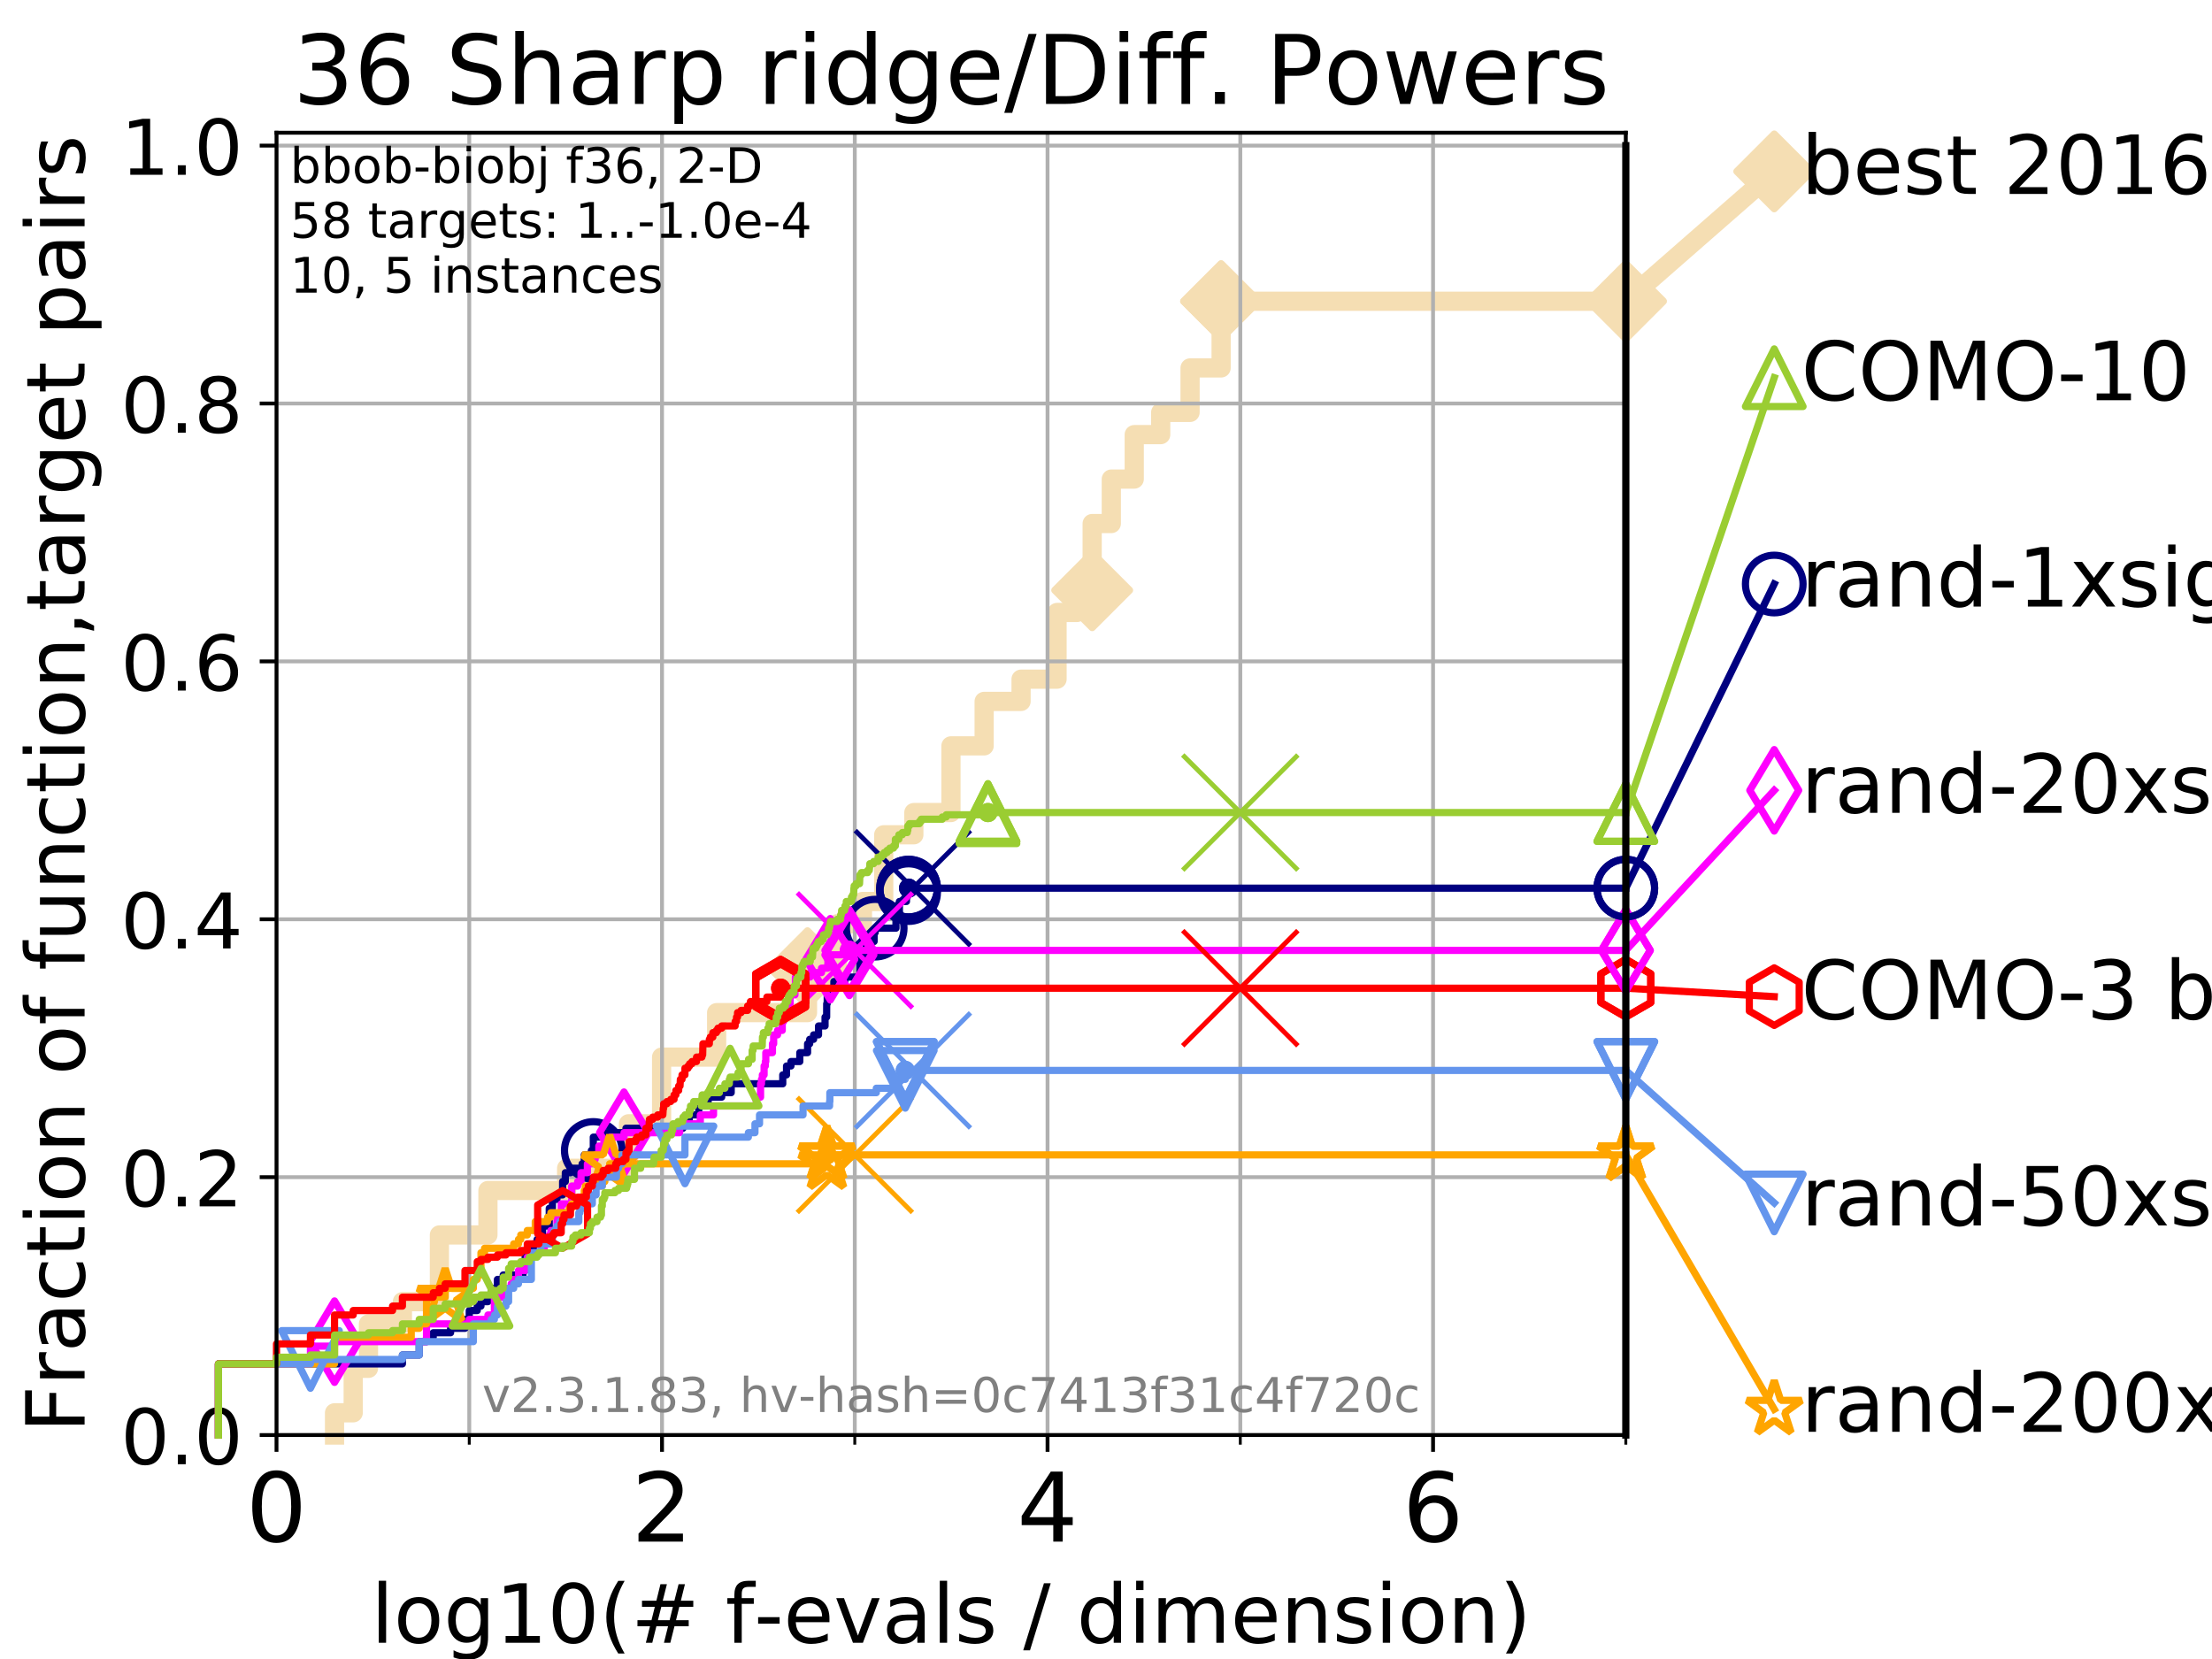 <?xml version="1.0" encoding="utf-8" standalone="no"?>
<!DOCTYPE svg PUBLIC "-//W3C//DTD SVG 1.1//EN"
  "http://www.w3.org/Graphics/SVG/1.1/DTD/svg11.dtd">
<!-- Created with matplotlib (https://matplotlib.org/) -->
<svg height="345.6pt" version="1.1" viewBox="0 0 460.8 345.6" width="460.8pt" xmlns="http://www.w3.org/2000/svg" xmlns:xlink="http://www.w3.org/1999/xlink">
 <defs>
  <style type="text/css">
*{stroke-linecap:butt;stroke-linejoin:round;}
  </style>
 </defs>
 <g id="figure_1">
  <g id="patch_1">
   <path d="M 0 345.6 
L 460.8 345.6 
L 460.8 0 
L 0 0 
z
" style="fill:#ffffff;"/>
  </g>
  <g id="axes_1">
   <g id="patch_2">
    <path d="M 57.6 298.944 
L 338.688 298.944 
L 338.688 27.648 
L 57.6 27.648 
z
" style="fill:#ffffff;"/>
   </g>
   <g id="line2d_1">
    <path d="M 69.688 298.944 
L 69.688 294.313 
L 73.579 294.313 
L 73.579 285.05 
L 76.759 285.05 
L 76.759 275.788 
L 83.83 275.788 
L 83.83 271.157 
L 91.535 271.157 
L 91.535 257.263 
L 101.647 257.263 
L 101.647 248.001 
L 118.04 248.001 
L 118.04 243.37 
L 130.927 243.37 
L 130.927 234.107 
L 137.823 234.107 
L 137.823 220.214 
L 149.287 220.214 
L 149.287 210.951 
L 168.217 210.951 
L 168.217 201.689 
L 174.445 201.689 
L 174.445 192.426 
L 179.665 192.426 
L 179.665 187.795 
L 184.095 187.795 
L 184.095 173.901 
L 190.371 173.901 
L 190.371 169.27 
L 198.101 169.27 
L 198.101 155.377 
L 205.016 155.377 
L 205.016 146.114 
L 212.706 146.114 
L 212.706 141.483 
L 220.204 141.483 
L 220.204 127.589 
L 224.335 127.589 
L 224.335 122.958 
L 227.519 122.958 
L 227.519 109.065 
L 231.505 109.065 
L 231.505 99.802 
L 236.282 99.802 
L 236.282 90.54 
L 241.795 90.54 
L 241.795 85.909 
L 247.914 85.909 
L 247.914 76.646 
L 254.38 76.646 
L 254.38 62.753 
L 338.688 62.753 
" style="fill:none;stroke:#f5deb3;stroke-linecap:square;stroke-width:4;"/>
   </g>
   <g id="line2d_2">
    <defs>
     <path d="M 0 7.778 
L 7.778 0 
L 0 -7.778 
L -7.778 0 
z
" id="m495a334252" style="stroke:#f5deb3;stroke-linejoin:miter;stroke-width:1.5;"/>
    </defs>
    <g>
     <use style="fill:#f5deb3;stroke:#f5deb3;stroke-linejoin:miter;stroke-width:1.5;" x="168.217" xlink:href="#m495a334252" y="201.689"/>
     <use style="fill:#f5deb3;stroke:#f5deb3;stroke-linejoin:miter;stroke-width:1.5;" x="227.519" xlink:href="#m495a334252" y="122.958"/>
     <use style="fill:#f5deb3;stroke:#f5deb3;stroke-linejoin:miter;stroke-width:1.5;" x="254.38" xlink:href="#m495a334252" y="62.753"/>
     <use style="fill:#f5deb3;stroke:#f5deb3;stroke-linejoin:miter;stroke-width:1.5;" x="254.38" xlink:href="#m495a334252" y="62.753"/>
     <use style="fill:#f5deb3;stroke:#f5deb3;stroke-linejoin:miter;stroke-width:1.5;" x="338.688" xlink:href="#m495a334252" y="62.753"/>
    </g>
   </g>
   <g id="line2d_3">
    <path style="fill:none;stroke:#f5deb3;stroke-linecap:square;stroke-width:4;"/>
    <g/>
   </g>
   <g id="line2d_4">
    <path d="M 338.688 62.753 
L 369.608 35.706 
" style="fill:none;stroke:#f5deb3;stroke-linecap:square;stroke-width:4;"/>
    <g>
     <use style="fill:#f5deb3;stroke:#f5deb3;stroke-linejoin:miter;stroke-width:1.5;" x="338.688" xlink:href="#m495a334252" y="62.753"/>
     <use style="fill:#f5deb3;stroke:#f5deb3;stroke-linejoin:miter;stroke-width:1.5;" x="369.608" xlink:href="#m495a334252" y="35.706"/>
    </g>
   </g>
   <g id="matplotlib.axis_1">
    <g id="xtick_1">
     <g id="line2d_5">
      <path clip-path="url(#pfa2a21e4dd)" d="M 57.6 298.944 
L 57.6 27.648 
" style="fill:none;stroke:#b0b0b0;stroke-linecap:square;stroke-width:0.8;"/>
     </g>
     <g id="line2d_6">
      <defs>
       <path d="M 0 0 
L 0 3.5 
" id="m0785d2b26f" style="stroke:#000000;stroke-width:0.8;"/>
      </defs>
      <g>
       <use style="stroke:#000000;stroke-width:0.8;" x="57.6" xlink:href="#m0785d2b26f" y="298.944"/>
      </g>
     </g>
     <g id="text_1">
      <!-- 0 -->
      <defs>
       <path d="M 31.781 66.406 
Q 24.172 66.406 20.328 58.906 
Q 16.5 51.422 16.5 36.375 
Q 16.5 21.391 20.328 13.891 
Q 24.172 6.391 31.781 6.391 
Q 39.453 6.391 43.281 13.891 
Q 47.125 21.391 47.125 36.375 
Q 47.125 51.422 43.281 58.906 
Q 39.453 66.406 31.781 66.406 
z
M 31.781 74.219 
Q 44.047 74.219 50.516 64.516 
Q 56.984 54.828 56.984 36.375 
Q 56.984 17.969 50.516 8.266 
Q 44.047 -1.422 31.781 -1.422 
Q 19.531 -1.422 13.062 8.266 
Q 6.594 17.969 6.594 36.375 
Q 6.594 54.828 13.062 64.516 
Q 19.531 74.219 31.781 74.219 
z
" id="DejaVuSans-48"/>
      </defs>
      <g transform="translate(51.237 321.141)scale(0.2 -0.2)">
       <use xlink:href="#DejaVuSans-48"/>
      </g>
     </g>
    </g>
    <g id="xtick_2">
     <g id="line2d_7">
      <path clip-path="url(#pfa2a21e4dd)" d="M 137.911 298.944 
L 137.911 27.648 
" style="fill:none;stroke:#b0b0b0;stroke-linecap:square;stroke-width:0.8;"/>
     </g>
     <g id="line2d_8">
      <g>
       <use style="stroke:#000000;stroke-width:0.8;" x="137.911" xlink:href="#m0785d2b26f" y="298.944"/>
      </g>
     </g>
     <g id="text_2">
      <!-- 2 -->
      <defs>
       <path d="M 19.188 8.297 
L 53.609 8.297 
L 53.609 0 
L 7.328 0 
L 7.328 8.297 
Q 12.938 14.109 22.625 23.891 
Q 32.328 33.688 34.812 36.531 
Q 39.547 41.844 41.422 45.531 
Q 43.312 49.219 43.312 52.781 
Q 43.312 58.594 39.234 62.25 
Q 35.156 65.922 28.609 65.922 
Q 23.969 65.922 18.812 64.312 
Q 13.672 62.703 7.812 59.422 
L 7.812 69.391 
Q 13.766 71.781 18.938 73 
Q 24.125 74.219 28.422 74.219 
Q 39.75 74.219 46.484 68.547 
Q 53.219 62.891 53.219 53.422 
Q 53.219 48.922 51.531 44.891 
Q 49.859 40.875 45.406 35.406 
Q 44.188 33.984 37.641 27.219 
Q 31.109 20.453 19.188 8.297 
z
" id="DejaVuSans-50"/>
      </defs>
      <g transform="translate(131.548 321.141)scale(0.2 -0.2)">
       <use xlink:href="#DejaVuSans-50"/>
      </g>
     </g>
    </g>
    <g id="xtick_3">
     <g id="line2d_9">
      <path clip-path="url(#pfa2a21e4dd)" d="M 218.222 298.944 
L 218.222 27.648 
" style="fill:none;stroke:#b0b0b0;stroke-linecap:square;stroke-width:0.8;"/>
     </g>
     <g id="line2d_10">
      <g>
       <use style="stroke:#000000;stroke-width:0.8;" x="218.222" xlink:href="#m0785d2b26f" y="298.944"/>
      </g>
     </g>
     <g id="text_3">
      <!-- 4 -->
      <defs>
       <path d="M 37.797 64.312 
L 12.891 25.391 
L 37.797 25.391 
z
M 35.203 72.906 
L 47.609 72.906 
L 47.609 25.391 
L 58.016 25.391 
L 58.016 17.188 
L 47.609 17.188 
L 47.609 0 
L 37.797 0 
L 37.797 17.188 
L 4.891 17.188 
L 4.891 26.703 
z
" id="DejaVuSans-52"/>
      </defs>
      <g transform="translate(211.859 321.141)scale(0.2 -0.2)">
       <use xlink:href="#DejaVuSans-52"/>
      </g>
     </g>
    </g>
    <g id="xtick_4">
     <g id="line2d_11">
      <path clip-path="url(#pfa2a21e4dd)" d="M 298.533 298.944 
L 298.533 27.648 
" style="fill:none;stroke:#b0b0b0;stroke-linecap:square;stroke-width:0.8;"/>
     </g>
     <g id="line2d_12">
      <g>
       <use style="stroke:#000000;stroke-width:0.8;" x="298.533" xlink:href="#m0785d2b26f" y="298.944"/>
      </g>
     </g>
     <g id="text_4">
      <!-- 6 -->
      <defs>
       <path d="M 33.016 40.375 
Q 26.375 40.375 22.484 35.828 
Q 18.609 31.297 18.609 23.391 
Q 18.609 15.531 22.484 10.953 
Q 26.375 6.391 33.016 6.391 
Q 39.656 6.391 43.531 10.953 
Q 47.406 15.531 47.406 23.391 
Q 47.406 31.297 43.531 35.828 
Q 39.656 40.375 33.016 40.375 
z
M 52.594 71.297 
L 52.594 62.312 
Q 48.875 64.062 45.094 64.984 
Q 41.312 65.922 37.594 65.922 
Q 27.828 65.922 22.672 59.328 
Q 17.531 52.734 16.797 39.406 
Q 19.672 43.656 24.016 45.922 
Q 28.375 48.188 33.594 48.188 
Q 44.578 48.188 50.953 41.516 
Q 57.328 34.859 57.328 23.391 
Q 57.328 12.156 50.688 5.359 
Q 44.047 -1.422 33.016 -1.422 
Q 20.359 -1.422 13.672 8.266 
Q 6.984 17.969 6.984 36.375 
Q 6.984 53.656 15.188 63.938 
Q 23.391 74.219 37.203 74.219 
Q 40.922 74.219 44.703 73.484 
Q 48.484 72.75 52.594 71.297 
z
" id="DejaVuSans-54"/>
      </defs>
      <g transform="translate(292.17 321.141)scale(0.2 -0.2)">
       <use xlink:href="#DejaVuSans-54"/>
      </g>
     </g>
    </g>
    <g id="xtick_5">
     <g id="line2d_13">
      <path clip-path="url(#pfa2a21e4dd)" d="M 97.755 298.944 
L 97.755 27.648 
" style="fill:none;stroke:#b0b0b0;stroke-linecap:square;stroke-width:0.8;"/>
     </g>
     <g id="line2d_14">
      <defs>
       <path d="M 0 0 
L 0 2 
" id="m65634d9e34" style="stroke:#000000;stroke-width:0.6;"/>
      </defs>
      <g>
       <use style="stroke:#000000;stroke-width:0.6;" x="97.755" xlink:href="#m65634d9e34" y="298.944"/>
      </g>
     </g>
    </g>
    <g id="xtick_6">
     <g id="line2d_15">
      <path clip-path="url(#pfa2a21e4dd)" d="M 178.066 298.944 
L 178.066 27.648 
" style="fill:none;stroke:#b0b0b0;stroke-linecap:square;stroke-width:0.8;"/>
     </g>
     <g id="line2d_16">
      <g>
       <use style="stroke:#000000;stroke-width:0.6;" x="178.066" xlink:href="#m65634d9e34" y="298.944"/>
      </g>
     </g>
    </g>
    <g id="xtick_7">
     <g id="line2d_17">
      <path clip-path="url(#pfa2a21e4dd)" d="M 258.377 298.944 
L 258.377 27.648 
" style="fill:none;stroke:#b0b0b0;stroke-linecap:square;stroke-width:0.8;"/>
     </g>
     <g id="line2d_18">
      <g>
       <use style="stroke:#000000;stroke-width:0.6;" x="258.377" xlink:href="#m65634d9e34" y="298.944"/>
      </g>
     </g>
    </g>
    <g id="xtick_8">
     <g id="line2d_19">
      <path clip-path="url(#pfa2a21e4dd)" d="M 338.688 298.944 
L 338.688 27.648 
" style="fill:none;stroke:#b0b0b0;stroke-linecap:square;stroke-width:0.8;"/>
     </g>
     <g id="line2d_20">
      <g>
       <use style="stroke:#000000;stroke-width:0.6;" x="338.688" xlink:href="#m65634d9e34" y="298.944"/>
      </g>
     </g>
    </g>
    <g id="text_5">
     <!-- log10(# f-evals / dimension) -->
     <defs>
      <path d="M 9.422 75.984 
L 18.406 75.984 
L 18.406 0 
L 9.422 0 
z
" id="DejaVuSans-108"/>
      <path d="M 30.609 48.391 
Q 23.391 48.391 19.188 42.75 
Q 14.984 37.109 14.984 27.297 
Q 14.984 17.484 19.156 11.844 
Q 23.344 6.203 30.609 6.203 
Q 37.797 6.203 41.984 11.859 
Q 46.188 17.531 46.188 27.297 
Q 46.188 37.016 41.984 42.703 
Q 37.797 48.391 30.609 48.391 
z
M 30.609 56 
Q 42.328 56 49.016 48.375 
Q 55.719 40.766 55.719 27.297 
Q 55.719 13.875 49.016 6.219 
Q 42.328 -1.422 30.609 -1.422 
Q 18.844 -1.422 12.172 6.219 
Q 5.516 13.875 5.516 27.297 
Q 5.516 40.766 12.172 48.375 
Q 18.844 56 30.609 56 
z
" id="DejaVuSans-111"/>
      <path d="M 45.406 27.984 
Q 45.406 37.75 41.375 43.109 
Q 37.359 48.484 30.078 48.484 
Q 22.859 48.484 18.828 43.109 
Q 14.797 37.75 14.797 27.984 
Q 14.797 18.266 18.828 12.891 
Q 22.859 7.516 30.078 7.516 
Q 37.359 7.516 41.375 12.891 
Q 45.406 18.266 45.406 27.984 
z
M 54.391 6.781 
Q 54.391 -7.172 48.188 -13.984 
Q 42 -20.797 29.203 -20.797 
Q 24.469 -20.797 20.266 -20.094 
Q 16.062 -19.391 12.109 -17.922 
L 12.109 -9.188 
Q 16.062 -11.328 19.922 -12.344 
Q 23.781 -13.375 27.781 -13.375 
Q 36.625 -13.375 41.016 -8.766 
Q 45.406 -4.156 45.406 5.172 
L 45.406 9.625 
Q 42.625 4.781 38.281 2.391 
Q 33.938 0 27.875 0 
Q 17.828 0 11.672 7.656 
Q 5.516 15.328 5.516 27.984 
Q 5.516 40.672 11.672 48.328 
Q 17.828 56 27.875 56 
Q 33.938 56 38.281 53.609 
Q 42.625 51.219 45.406 46.391 
L 45.406 54.688 
L 54.391 54.688 
z
" id="DejaVuSans-103"/>
      <path d="M 12.406 8.297 
L 28.516 8.297 
L 28.516 63.922 
L 10.984 60.406 
L 10.984 69.391 
L 28.422 72.906 
L 38.281 72.906 
L 38.281 8.297 
L 54.391 8.297 
L 54.391 0 
L 12.406 0 
z
" id="DejaVuSans-49"/>
      <path d="M 31 75.875 
Q 24.469 64.656 21.281 53.656 
Q 18.109 42.672 18.109 31.391 
Q 18.109 20.125 21.312 9.062 
Q 24.516 -2 31 -13.188 
L 23.188 -13.188 
Q 15.875 -1.703 12.234 9.375 
Q 8.594 20.453 8.594 31.391 
Q 8.594 42.281 12.203 53.312 
Q 15.828 64.359 23.188 75.875 
z
" id="DejaVuSans-40"/>
      <path d="M 51.125 44 
L 36.922 44 
L 32.812 27.688 
L 47.125 27.688 
z
M 43.797 71.781 
L 38.719 51.516 
L 52.984 51.516 
L 58.109 71.781 
L 65.922 71.781 
L 60.891 51.516 
L 76.125 51.516 
L 76.125 44 
L 58.984 44 
L 54.984 27.688 
L 70.516 27.688 
L 70.516 20.219 
L 53.078 20.219 
L 48 0 
L 40.188 0 
L 45.219 20.219 
L 30.906 20.219 
L 25.875 0 
L 18.016 0 
L 23.094 20.219 
L 7.719 20.219 
L 7.719 27.688 
L 24.906 27.688 
L 29 44 
L 13.281 44 
L 13.281 51.516 
L 30.906 51.516 
L 35.891 71.781 
z
" id="DejaVuSans-35"/>
      <path id="DejaVuSans-32"/>
      <path d="M 37.109 75.984 
L 37.109 68.5 
L 28.516 68.5 
Q 23.688 68.5 21.797 66.547 
Q 19.922 64.594 19.922 59.516 
L 19.922 54.688 
L 34.719 54.688 
L 34.719 47.703 
L 19.922 47.703 
L 19.922 0 
L 10.891 0 
L 10.891 47.703 
L 2.297 47.703 
L 2.297 54.688 
L 10.891 54.688 
L 10.891 58.5 
Q 10.891 67.625 15.141 71.797 
Q 19.391 75.984 28.609 75.984 
z
" id="DejaVuSans-102"/>
      <path d="M 4.891 31.391 
L 31.203 31.391 
L 31.203 23.391 
L 4.891 23.391 
z
" id="DejaVuSans-45"/>
      <path d="M 56.203 29.594 
L 56.203 25.203 
L 14.891 25.203 
Q 15.484 15.922 20.484 11.062 
Q 25.484 6.203 34.422 6.203 
Q 39.594 6.203 44.453 7.469 
Q 49.312 8.734 54.109 11.281 
L 54.109 2.781 
Q 49.266 0.734 44.188 -0.344 
Q 39.109 -1.422 33.891 -1.422 
Q 20.797 -1.422 13.156 6.188 
Q 5.516 13.812 5.516 26.812 
Q 5.516 40.234 12.766 48.109 
Q 20.016 56 32.328 56 
Q 43.359 56 49.781 48.891 
Q 56.203 41.797 56.203 29.594 
z
M 47.219 32.234 
Q 47.125 39.594 43.094 43.984 
Q 39.062 48.391 32.422 48.391 
Q 24.906 48.391 20.391 44.141 
Q 15.875 39.891 15.188 32.172 
z
" id="DejaVuSans-101"/>
      <path d="M 2.984 54.688 
L 12.5 54.688 
L 29.594 8.797 
L 46.688 54.688 
L 56.203 54.688 
L 35.688 0 
L 23.484 0 
z
" id="DejaVuSans-118"/>
      <path d="M 34.281 27.484 
Q 23.391 27.484 19.188 25 
Q 14.984 22.516 14.984 16.5 
Q 14.984 11.719 18.141 8.906 
Q 21.297 6.109 26.703 6.109 
Q 34.188 6.109 38.703 11.406 
Q 43.219 16.703 43.219 25.484 
L 43.219 27.484 
z
M 52.203 31.203 
L 52.203 0 
L 43.219 0 
L 43.219 8.297 
Q 40.141 3.328 35.547 0.953 
Q 30.953 -1.422 24.312 -1.422 
Q 15.922 -1.422 10.953 3.297 
Q 6 8.016 6 15.922 
Q 6 25.141 12.172 29.828 
Q 18.359 34.516 30.609 34.516 
L 43.219 34.516 
L 43.219 35.406 
Q 43.219 41.609 39.141 45 
Q 35.062 48.391 27.688 48.391 
Q 23 48.391 18.547 47.266 
Q 14.109 46.141 10.016 43.891 
L 10.016 52.203 
Q 14.938 54.109 19.578 55.047 
Q 24.219 56 28.609 56 
Q 40.484 56 46.344 49.844 
Q 52.203 43.703 52.203 31.203 
z
" id="DejaVuSans-97"/>
      <path d="M 44.281 53.078 
L 44.281 44.578 
Q 40.484 46.531 36.375 47.5 
Q 32.281 48.484 27.875 48.484 
Q 21.188 48.484 17.844 46.438 
Q 14.5 44.391 14.5 40.281 
Q 14.5 37.156 16.891 35.375 
Q 19.281 33.594 26.516 31.984 
L 29.594 31.297 
Q 39.156 29.25 43.188 25.516 
Q 47.219 21.781 47.219 15.094 
Q 47.219 7.469 41.188 3.016 
Q 35.156 -1.422 24.609 -1.422 
Q 20.219 -1.422 15.453 -0.562 
Q 10.688 0.297 5.422 2 
L 5.422 11.281 
Q 10.406 8.688 15.234 7.391 
Q 20.062 6.109 24.812 6.109 
Q 31.156 6.109 34.562 8.281 
Q 37.984 10.453 37.984 14.406 
Q 37.984 18.062 35.516 20.016 
Q 33.062 21.969 24.703 23.781 
L 21.578 24.516 
Q 13.234 26.266 9.516 29.906 
Q 5.812 33.547 5.812 39.891 
Q 5.812 47.609 11.281 51.797 
Q 16.75 56 26.812 56 
Q 31.781 56 36.172 55.266 
Q 40.578 54.547 44.281 53.078 
z
" id="DejaVuSans-115"/>
      <path d="M 25.391 72.906 
L 33.688 72.906 
L 8.297 -9.281 
L 0 -9.281 
z
" id="DejaVuSans-47"/>
      <path d="M 45.406 46.391 
L 45.406 75.984 
L 54.391 75.984 
L 54.391 0 
L 45.406 0 
L 45.406 8.203 
Q 42.578 3.328 38.25 0.953 
Q 33.938 -1.422 27.875 -1.422 
Q 17.969 -1.422 11.734 6.484 
Q 5.516 14.406 5.516 27.297 
Q 5.516 40.188 11.734 48.094 
Q 17.969 56 27.875 56 
Q 33.938 56 38.25 53.625 
Q 42.578 51.266 45.406 46.391 
z
M 14.797 27.297 
Q 14.797 17.391 18.875 11.75 
Q 22.953 6.109 30.078 6.109 
Q 37.203 6.109 41.297 11.75 
Q 45.406 17.391 45.406 27.297 
Q 45.406 37.203 41.297 42.844 
Q 37.203 48.484 30.078 48.484 
Q 22.953 48.484 18.875 42.844 
Q 14.797 37.203 14.797 27.297 
z
" id="DejaVuSans-100"/>
      <path d="M 9.422 54.688 
L 18.406 54.688 
L 18.406 0 
L 9.422 0 
z
M 9.422 75.984 
L 18.406 75.984 
L 18.406 64.594 
L 9.422 64.594 
z
" id="DejaVuSans-105"/>
      <path d="M 52 44.188 
Q 55.375 50.25 60.062 53.125 
Q 64.75 56 71.094 56 
Q 79.641 56 84.281 50.016 
Q 88.922 44.047 88.922 33.016 
L 88.922 0 
L 79.891 0 
L 79.891 32.719 
Q 79.891 40.578 77.094 44.375 
Q 74.312 48.188 68.609 48.188 
Q 61.625 48.188 57.562 43.547 
Q 53.516 38.922 53.516 30.906 
L 53.516 0 
L 44.484 0 
L 44.484 32.719 
Q 44.484 40.625 41.703 44.406 
Q 38.922 48.188 33.109 48.188 
Q 26.219 48.188 22.156 43.531 
Q 18.109 38.875 18.109 30.906 
L 18.109 0 
L 9.078 0 
L 9.078 54.688 
L 18.109 54.688 
L 18.109 46.188 
Q 21.188 51.219 25.484 53.609 
Q 29.781 56 35.688 56 
Q 41.656 56 45.828 52.969 
Q 50 49.953 52 44.188 
z
" id="DejaVuSans-109"/>
      <path d="M 54.891 33.016 
L 54.891 0 
L 45.906 0 
L 45.906 32.719 
Q 45.906 40.484 42.875 44.328 
Q 39.844 48.188 33.797 48.188 
Q 26.516 48.188 22.312 43.547 
Q 18.109 38.922 18.109 30.906 
L 18.109 0 
L 9.078 0 
L 9.078 54.688 
L 18.109 54.688 
L 18.109 46.188 
Q 21.344 51.125 25.703 53.562 
Q 30.078 56 35.797 56 
Q 45.219 56 50.047 50.172 
Q 54.891 44.344 54.891 33.016 
z
" id="DejaVuSans-110"/>
      <path d="M 8.016 75.875 
L 15.828 75.875 
Q 23.141 64.359 26.781 53.312 
Q 30.422 42.281 30.422 31.391 
Q 30.422 20.453 26.781 9.375 
Q 23.141 -1.703 15.828 -13.188 
L 8.016 -13.188 
Q 14.5 -2 17.703 9.062 
Q 20.906 20.125 20.906 31.391 
Q 20.906 42.672 17.703 53.656 
Q 14.5 64.656 8.016 75.875 
z
" id="DejaVuSans-41"/>
     </defs>
     <g transform="translate(77.303 342.218)scale(0.17 -0.17)">
      <use xlink:href="#DejaVuSans-108"/>
      <use x="27.783" xlink:href="#DejaVuSans-111"/>
      <use x="88.965" xlink:href="#DejaVuSans-103"/>
      <use x="152.441" xlink:href="#DejaVuSans-49"/>
      <use x="216.064" xlink:href="#DejaVuSans-48"/>
      <use x="279.688" xlink:href="#DejaVuSans-40"/>
      <use x="318.701" xlink:href="#DejaVuSans-35"/>
      <use x="402.49" xlink:href="#DejaVuSans-32"/>
      <use x="434.277" xlink:href="#DejaVuSans-102"/>
      <use x="469.404" xlink:href="#DejaVuSans-45"/>
      <use x="505.488" xlink:href="#DejaVuSans-101"/>
      <use x="567.012" xlink:href="#DejaVuSans-118"/>
      <use x="626.191" xlink:href="#DejaVuSans-97"/>
      <use x="687.471" xlink:href="#DejaVuSans-108"/>
      <use x="715.254" xlink:href="#DejaVuSans-115"/>
      <use x="767.354" xlink:href="#DejaVuSans-32"/>
      <use x="799.141" xlink:href="#DejaVuSans-47"/>
      <use x="832.832" xlink:href="#DejaVuSans-32"/>
      <use x="864.619" xlink:href="#DejaVuSans-100"/>
      <use x="928.096" xlink:href="#DejaVuSans-105"/>
      <use x="955.879" xlink:href="#DejaVuSans-109"/>
      <use x="1053.291" xlink:href="#DejaVuSans-101"/>
      <use x="1114.814" xlink:href="#DejaVuSans-110"/>
      <use x="1178.193" xlink:href="#DejaVuSans-115"/>
      <use x="1230.293" xlink:href="#DejaVuSans-105"/>
      <use x="1258.076" xlink:href="#DejaVuSans-111"/>
      <use x="1319.258" xlink:href="#DejaVuSans-110"/>
      <use x="1382.637" xlink:href="#DejaVuSans-41"/>
     </g>
    </g>
   </g>
   <g id="matplotlib.axis_2">
    <g id="ytick_1">
     <g id="line2d_21">
      <path clip-path="url(#pfa2a21e4dd)" d="M 57.6 298.944 
L 338.688 298.944 
" style="fill:none;stroke:#b0b0b0;stroke-linecap:square;stroke-width:0.8;"/>
     </g>
     <g id="line2d_22">
      <defs>
       <path d="M 0 0 
L -3.5 0 
" id="md051c9b84f" style="stroke:#000000;stroke-width:0.8;"/>
      </defs>
      <g>
       <use style="stroke:#000000;stroke-width:0.8;" x="57.6" xlink:href="#md051c9b84f" y="298.944"/>
      </g>
     </g>
     <g id="text_6">
      <!-- 0.0 -->
      <defs>
       <path d="M 10.688 12.406 
L 21 12.406 
L 21 0 
L 10.688 0 
z
" id="DejaVuSans-46"/>
      </defs>
      <g transform="translate(25.155 305.023)scale(0.16 -0.16)">
       <use xlink:href="#DejaVuSans-48"/>
       <use x="63.623" xlink:href="#DejaVuSans-46"/>
       <use x="95.41" xlink:href="#DejaVuSans-48"/>
      </g>
     </g>
    </g>
    <g id="ytick_2">
     <g id="line2d_23">
      <path clip-path="url(#pfa2a21e4dd)" d="M 57.6 245.222 
L 338.688 245.222 
" style="fill:none;stroke:#b0b0b0;stroke-linecap:square;stroke-width:0.8;"/>
     </g>
     <g id="line2d_24">
      <g>
       <use style="stroke:#000000;stroke-width:0.8;" x="57.6" xlink:href="#md051c9b84f" y="245.222"/>
      </g>
     </g>
     <g id="text_7">
      <!-- 0.2 -->
      <g transform="translate(25.155 251.301)scale(0.16 -0.16)">
       <use xlink:href="#DejaVuSans-48"/>
       <use x="63.623" xlink:href="#DejaVuSans-46"/>
       <use x="95.41" xlink:href="#DejaVuSans-50"/>
      </g>
     </g>
    </g>
    <g id="ytick_3">
     <g id="line2d_25">
      <path clip-path="url(#pfa2a21e4dd)" d="M 57.6 191.5 
L 338.688 191.5 
" style="fill:none;stroke:#b0b0b0;stroke-linecap:square;stroke-width:0.8;"/>
     </g>
     <g id="line2d_26">
      <g>
       <use style="stroke:#000000;stroke-width:0.8;" x="57.6" xlink:href="#md051c9b84f" y="191.5"/>
      </g>
     </g>
     <g id="text_8">
      <!-- 0.4 -->
      <g transform="translate(25.155 197.579)scale(0.16 -0.16)">
       <use xlink:href="#DejaVuSans-48"/>
       <use x="63.623" xlink:href="#DejaVuSans-46"/>
       <use x="95.41" xlink:href="#DejaVuSans-52"/>
      </g>
     </g>
    </g>
    <g id="ytick_4">
     <g id="line2d_27">
      <path clip-path="url(#pfa2a21e4dd)" d="M 57.6 137.778 
L 338.688 137.778 
" style="fill:none;stroke:#b0b0b0;stroke-linecap:square;stroke-width:0.8;"/>
     </g>
     <g id="line2d_28">
      <g>
       <use style="stroke:#000000;stroke-width:0.8;" x="57.6" xlink:href="#md051c9b84f" y="137.778"/>
      </g>
     </g>
     <g id="text_9">
      <!-- 0.6 -->
      <g transform="translate(25.155 143.857)scale(0.16 -0.16)">
       <use xlink:href="#DejaVuSans-48"/>
       <use x="63.623" xlink:href="#DejaVuSans-46"/>
       <use x="95.41" xlink:href="#DejaVuSans-54"/>
      </g>
     </g>
    </g>
    <g id="ytick_5">
     <g id="line2d_29">
      <path clip-path="url(#pfa2a21e4dd)" d="M 57.6 84.056 
L 338.688 84.056 
" style="fill:none;stroke:#b0b0b0;stroke-linecap:square;stroke-width:0.8;"/>
     </g>
     <g id="line2d_30">
      <g>
       <use style="stroke:#000000;stroke-width:0.8;" x="57.6" xlink:href="#md051c9b84f" y="84.056"/>
      </g>
     </g>
     <g id="text_10">
      <!-- 0.8 -->
      <defs>
       <path d="M 31.781 34.625 
Q 24.75 34.625 20.719 30.859 
Q 16.703 27.094 16.703 20.516 
Q 16.703 13.922 20.719 10.156 
Q 24.75 6.391 31.781 6.391 
Q 38.812 6.391 42.859 10.172 
Q 46.922 13.969 46.922 20.516 
Q 46.922 27.094 42.891 30.859 
Q 38.875 34.625 31.781 34.625 
z
M 21.922 38.812 
Q 15.578 40.375 12.031 44.719 
Q 8.5 49.078 8.5 55.328 
Q 8.5 64.062 14.719 69.141 
Q 20.953 74.219 31.781 74.219 
Q 42.672 74.219 48.875 69.141 
Q 55.078 64.062 55.078 55.328 
Q 55.078 49.078 51.531 44.719 
Q 48 40.375 41.703 38.812 
Q 48.828 37.156 52.797 32.312 
Q 56.781 27.484 56.781 20.516 
Q 56.781 9.906 50.312 4.234 
Q 43.844 -1.422 31.781 -1.422 
Q 19.734 -1.422 13.25 4.234 
Q 6.781 9.906 6.781 20.516 
Q 6.781 27.484 10.781 32.312 
Q 14.797 37.156 21.922 38.812 
z
M 18.312 54.391 
Q 18.312 48.734 21.844 45.562 
Q 25.391 42.391 31.781 42.391 
Q 38.141 42.391 41.719 45.562 
Q 45.312 48.734 45.312 54.391 
Q 45.312 60.062 41.719 63.234 
Q 38.141 66.406 31.781 66.406 
Q 25.391 66.406 21.844 63.234 
Q 18.312 60.062 18.312 54.391 
z
" id="DejaVuSans-56"/>
      </defs>
      <g transform="translate(25.155 90.135)scale(0.16 -0.16)">
       <use xlink:href="#DejaVuSans-48"/>
       <use x="63.623" xlink:href="#DejaVuSans-46"/>
       <use x="95.41" xlink:href="#DejaVuSans-56"/>
      </g>
     </g>
    </g>
    <g id="ytick_6">
     <g id="line2d_31">
      <path clip-path="url(#pfa2a21e4dd)" d="M 57.6 30.334 
L 338.688 30.334 
" style="fill:none;stroke:#b0b0b0;stroke-linecap:square;stroke-width:0.8;"/>
     </g>
     <g id="line2d_32">
      <g>
       <use style="stroke:#000000;stroke-width:0.8;" x="57.6" xlink:href="#md051c9b84f" y="30.334"/>
      </g>
     </g>
     <g id="text_11">
      <!-- 1.0 -->
      <g transform="translate(25.155 36.413)scale(0.16 -0.16)">
       <use xlink:href="#DejaVuSans-49"/>
       <use x="63.623" xlink:href="#DejaVuSans-46"/>
       <use x="95.41" xlink:href="#DejaVuSans-48"/>
      </g>
     </g>
    </g>
    <g id="text_12">
     <!-- Fraction of function,target pairs -->
     <defs>
      <path d="M 9.812 72.906 
L 51.703 72.906 
L 51.703 64.594 
L 19.672 64.594 
L 19.672 43.109 
L 48.578 43.109 
L 48.578 34.812 
L 19.672 34.812 
L 19.672 0 
L 9.812 0 
z
" id="DejaVuSans-70"/>
      <path d="M 41.109 46.297 
Q 39.594 47.172 37.812 47.578 
Q 36.031 48 33.891 48 
Q 26.266 48 22.188 43.047 
Q 18.109 38.094 18.109 28.812 
L 18.109 0 
L 9.078 0 
L 9.078 54.688 
L 18.109 54.688 
L 18.109 46.188 
Q 20.953 51.172 25.484 53.578 
Q 30.031 56 36.531 56 
Q 37.453 56 38.578 55.875 
Q 39.703 55.766 41.062 55.516 
z
" id="DejaVuSans-114"/>
      <path d="M 48.781 52.594 
L 48.781 44.188 
Q 44.969 46.297 41.141 47.344 
Q 37.312 48.391 33.406 48.391 
Q 24.656 48.391 19.812 42.844 
Q 14.984 37.312 14.984 27.297 
Q 14.984 17.281 19.812 11.734 
Q 24.656 6.203 33.406 6.203 
Q 37.312 6.203 41.141 7.25 
Q 44.969 8.297 48.781 10.406 
L 48.781 2.094 
Q 45.016 0.344 40.984 -0.531 
Q 36.969 -1.422 32.422 -1.422 
Q 20.062 -1.422 12.781 6.344 
Q 5.516 14.109 5.516 27.297 
Q 5.516 40.672 12.859 48.328 
Q 20.219 56 33.016 56 
Q 37.156 56 41.109 55.141 
Q 45.062 54.297 48.781 52.594 
z
" id="DejaVuSans-99"/>
      <path d="M 18.312 70.219 
L 18.312 54.688 
L 36.812 54.688 
L 36.812 47.703 
L 18.312 47.703 
L 18.312 18.016 
Q 18.312 11.328 20.141 9.422 
Q 21.969 7.516 27.594 7.516 
L 36.812 7.516 
L 36.812 0 
L 27.594 0 
Q 17.188 0 13.234 3.875 
Q 9.281 7.766 9.281 18.016 
L 9.281 47.703 
L 2.688 47.703 
L 2.688 54.688 
L 9.281 54.688 
L 9.281 70.219 
z
" id="DejaVuSans-116"/>
      <path d="M 8.5 21.578 
L 8.5 54.688 
L 17.484 54.688 
L 17.484 21.922 
Q 17.484 14.156 20.5 10.266 
Q 23.531 6.391 29.594 6.391 
Q 36.859 6.391 41.078 11.031 
Q 45.312 15.672 45.312 23.688 
L 45.312 54.688 
L 54.297 54.688 
L 54.297 0 
L 45.312 0 
L 45.312 8.406 
Q 42.047 3.422 37.719 1 
Q 33.406 -1.422 27.688 -1.422 
Q 18.266 -1.422 13.375 4.438 
Q 8.5 10.297 8.5 21.578 
z
M 31.109 56 
z
" id="DejaVuSans-117"/>
      <path d="M 11.719 12.406 
L 22.016 12.406 
L 22.016 4 
L 14.016 -11.625 
L 7.719 -11.625 
L 11.719 4 
z
" id="DejaVuSans-44"/>
      <path d="M 18.109 8.203 
L 18.109 -20.797 
L 9.078 -20.797 
L 9.078 54.688 
L 18.109 54.688 
L 18.109 46.391 
Q 20.953 51.266 25.266 53.625 
Q 29.594 56 35.594 56 
Q 45.562 56 51.781 48.094 
Q 58.016 40.188 58.016 27.297 
Q 58.016 14.406 51.781 6.484 
Q 45.562 -1.422 35.594 -1.422 
Q 29.594 -1.422 25.266 0.953 
Q 20.953 3.328 18.109 8.203 
z
M 48.688 27.297 
Q 48.688 37.203 44.609 42.844 
Q 40.531 48.484 33.406 48.484 
Q 26.266 48.484 22.188 42.844 
Q 18.109 37.203 18.109 27.297 
Q 18.109 17.391 22.188 11.75 
Q 26.266 6.109 33.406 6.109 
Q 40.531 6.109 44.609 11.75 
Q 48.688 17.391 48.688 27.297 
z
" id="DejaVuSans-112"/>
     </defs>
     <g transform="translate(17.62 298.435)rotate(-90)scale(0.17 -0.17)">
      <use xlink:href="#DejaVuSans-70"/>
      <use x="57.41" xlink:href="#DejaVuSans-114"/>
      <use x="98.523" xlink:href="#DejaVuSans-97"/>
      <use x="159.803" xlink:href="#DejaVuSans-99"/>
      <use x="214.783" xlink:href="#DejaVuSans-116"/>
      <use x="253.992" xlink:href="#DejaVuSans-105"/>
      <use x="281.775" xlink:href="#DejaVuSans-111"/>
      <use x="342.957" xlink:href="#DejaVuSans-110"/>
      <use x="406.336" xlink:href="#DejaVuSans-32"/>
      <use x="438.123" xlink:href="#DejaVuSans-111"/>
      <use x="499.305" xlink:href="#DejaVuSans-102"/>
      <use x="534.51" xlink:href="#DejaVuSans-32"/>
      <use x="566.297" xlink:href="#DejaVuSans-102"/>
      <use x="601.502" xlink:href="#DejaVuSans-117"/>
      <use x="664.881" xlink:href="#DejaVuSans-110"/>
      <use x="728.26" xlink:href="#DejaVuSans-99"/>
      <use x="783.24" xlink:href="#DejaVuSans-116"/>
      <use x="822.449" xlink:href="#DejaVuSans-105"/>
      <use x="850.232" xlink:href="#DejaVuSans-111"/>
      <use x="911.414" xlink:href="#DejaVuSans-110"/>
      <use x="974.793" xlink:href="#DejaVuSans-44"/>
      <use x="1006.58" xlink:href="#DejaVuSans-116"/>
      <use x="1045.789" xlink:href="#DejaVuSans-97"/>
      <use x="1107.068" xlink:href="#DejaVuSans-114"/>
      <use x="1148.166" xlink:href="#DejaVuSans-103"/>
      <use x="1211.643" xlink:href="#DejaVuSans-101"/>
      <use x="1273.166" xlink:href="#DejaVuSans-116"/>
      <use x="1312.375" xlink:href="#DejaVuSans-32"/>
      <use x="1344.162" xlink:href="#DejaVuSans-112"/>
      <use x="1407.639" xlink:href="#DejaVuSans-97"/>
      <use x="1468.918" xlink:href="#DejaVuSans-105"/>
      <use x="1496.701" xlink:href="#DejaVuSans-114"/>
      <use x="1537.814" xlink:href="#DejaVuSans-115"/>
     </g>
    </g>
   </g>
   <g id="line2d_33">
    <defs>
     <path d="M 0 1.5 
C 0.398 1.5 0.779 1.342 1.061 1.061 
C 1.342 0.779 1.5 0.398 1.5 0 
C 1.5 -0.398 1.342 -0.779 1.061 -1.061 
C 0.779 -1.342 0.398 -1.5 0 -1.5 
C -0.398 -1.5 -0.779 -1.342 -1.061 -1.061 
C -1.342 -0.779 -1.5 -0.398 -1.5 0 
C -1.5 0.398 -1.342 0.779 -1.061 1.061 
C -0.779 1.342 -0.398 1.5 0 1.5 
z
" id="me55bdcfc51" style="stroke:#f5deb3;"/>
    </defs>
    <g>
     <use style="fill:#f5deb3;stroke:#f5deb3;" x="254.38" xlink:href="#me55bdcfc51" y="62.753"/>
     <use style="fill:#f5deb3;stroke:#f5deb3;" x="254.38" xlink:href="#me55bdcfc51" y="62.753"/>
    </g>
   </g>
   <g id="line2d_34">
    <defs>
     <path d="M 0 1.5 
C 0.398 1.5 0.779 1.342 1.061 1.061 
C 1.342 0.779 1.5 0.398 1.5 0 
C 1.5 -0.398 1.342 -0.779 1.061 -1.061 
C 0.779 -1.342 0.398 -1.5 0 -1.5 
C -0.398 -1.5 -0.779 -1.342 -1.061 -1.061 
C -1.342 -0.779 -1.5 -0.398 -1.5 0 
C -1.5 0.398 -1.342 0.779 -1.061 1.061 
C -0.779 1.342 -0.398 1.5 0 1.5 
z
" id="m432dbd0275" style="stroke:#000080;"/>
    </defs>
    <g>
     <use style="fill:#000080;stroke:#000080;" x="189.274" xlink:href="#m432dbd0275" y="185.016"/>
     <use style="fill:#000080;stroke:#000080;" x="189.274" xlink:href="#m432dbd0275" y="185.016"/>
    </g>
   </g>
   <g id="line2d_35">
    <path d="M 45.512 298.944 
L 45.512 284.124 
L 83.83 284.124 
L 83.83 282.272 
L 87.33 282.272 
L 87.33 279.493 
L 88.847 279.493 
L 88.847 278.567 
L 90.243 278.567 
L 90.243 277.64 
L 93.864 277.64 
L 93.864 276.714 
L 96.861 276.714 
L 96.861 274.862 
L 97.755 274.862 
L 97.755 273.009 
L 99.418 273.009 
L 99.418 272.083 
L 100.193 272.083 
L 100.193 271.157 
L 101.647 271.157 
L 101.647 270.231 
L 102.331 270.231 
L 102.331 268.378 
L 103.623 268.378 
L 103.623 266.526 
L 104.826 266.526 
L 104.826 265.599 
L 108.949 265.599 
L 108.949 264.673 
L 109.402 264.673 
L 109.402 260.968 
L 109.843 260.968 
L 109.843 260.042 
L 111.105 260.042 
L 111.105 259.116 
L 111.897 259.116 
L 111.897 258.189 
L 113.023 258.189 
L 113.023 255.411 
L 114.419 255.411 
L 114.419 251.706 
L 115.077 251.706 
L 115.077 249.853 
L 116.02 249.853 
L 116.02 248.927 
L 117.203 248.927 
L 117.203 246.148 
L 117.765 246.148 
L 117.765 244.296 
L 118.839 244.296 
L 118.839 243.37 
L 121.265 243.37 
L 121.265 242.443 
L 121.712 242.443 
L 121.712 240.591 
L 123.193 240.591 
L 123.193 239.665 
L 123.594 239.665 
L 123.594 236.886 
L 125.471 236.886 
L 125.471 235.96 
L 130.398 235.96 
L 130.398 235.033 
L 142.284 235.033 
L 142.284 233.181 
L 143.591 233.181 
L 143.591 232.255 
L 145.554 232.255 
L 145.554 230.402 
L 147.52 230.402 
L 147.52 228.55 
L 150.344 228.55 
L 150.344 227.623 
L 152.322 227.623 
L 152.322 225.771 
L 163.062 225.771 
L 163.062 223.918 
L 163.848 223.918 
L 163.848 222.066 
L 164.769 222.066 
L 164.769 221.14 
L 166.612 221.14 
L 166.612 219.287 
L 168.233 219.287 
L 168.233 217.435 
L 168.672 217.435 
L 168.672 216.509 
L 169.489 216.509 
L 169.489 215.582 
L 170.513 215.582 
L 170.513 213.73 
L 171.871 213.73 
L 171.871 211.877 
L 172.204 211.877 
L 172.216 209.099 
L 172.325 209.099 
L 172.325 207.246 
L 172.839 207.246 
L 172.839 206.32 
L 173.711 206.32 
L 173.711 204.467 
L 175.975 204.467 
L 175.975 203.541 
L 179.165 203.541 
L 179.165 199.836 
L 179.776 199.836 
L 179.792 197.984 
L 180.45 197.984 
L 180.45 197.057 
L 181.137 197.057 
L 181.137 196.131 
L 182.09 196.131 
L 182.09 194.279 
L 182.317 194.279 
L 182.317 193.353 
L 186.646 193.353 
L 186.646 191.5 
L 186.915 191.5 
L 186.915 190.574 
L 187.207 190.574 
L 187.207 189.648 
L 187.361 189.648 
L 187.361 187.795 
L 188.832 187.795 
L 188.832 186.869 
L 189.019 186.869 
L 189.019 185.943 
L 189.274 185.943 
L 189.274 185.016 
L 338.688 185.016 
L 338.688 185.016 
" style="fill:none;stroke:#000080;stroke-linecap:square;stroke-width:1.5;"/>
   </g>
   <g id="line2d_36">
    <defs>
     <path d="M 0 6 
C 1.591 6 3.117 5.368 4.243 4.243 
C 5.368 3.117 6 1.591 6 0 
C 6 -1.591 5.368 -3.117 4.243 -4.243 
C 3.117 -5.368 1.591 -6 0 -6 
C -1.591 -6 -3.117 -5.368 -4.243 -4.243 
C -5.368 -3.117 -6 -1.591 -6 0 
C -6 1.591 -5.368 3.117 -4.243 4.243 
C -3.117 5.368 -1.591 6 0 6 
z
" id="mf2b4f7aae8" style="stroke:#000080;stroke-width:1.5;"/>
    </defs>
    <g>
     <use style="fill-opacity:0;stroke:#000080;stroke-width:1.5;" x="123.594" xlink:href="#mf2b4f7aae8" y="239.665"/>
     <use style="fill-opacity:0;stroke:#000080;stroke-width:1.5;" x="182.317" xlink:href="#mf2b4f7aae8" y="193.353"/>
     <use style="fill-opacity:0;stroke:#000080;stroke-width:1.5;" x="189.274" xlink:href="#mf2b4f7aae8" y="185.943"/>
     <use style="fill-opacity:0;stroke:#000080;stroke-width:1.5;" x="189.274" xlink:href="#mf2b4f7aae8" y="185.016"/>
     <use style="fill-opacity:0;stroke:#000080;stroke-width:1.5;" x="189.274" xlink:href="#mf2b4f7aae8" y="185.016"/>
     <use style="fill-opacity:0;stroke:#000080;stroke-width:1.5;" x="338.688" xlink:href="#mf2b4f7aae8" y="185.016"/>
    </g>
   </g>
   <g id="line2d_37">
    <path style="fill:none;stroke:#000080;stroke-linecap:square;stroke-width:1.5;"/>
    <g/>
   </g>
   <g id="line2d_38">
    <path clip-path="url(#pfa2a21e4dd)" d="M 190.163 185.016 
" style="fill:none;stroke:#000080;stroke-linecap:square;stroke-width:1.5;"/>
    <defs>
     <path d="M -12 12 
L 12 -12 
M -12 -12 
L 12 12 
" id="me024508dd6" style="stroke:#000080;"/>
    </defs>
    <g clip-path="url(#pfa2a21e4dd)">
     <use style="fill:#000080;stroke:#000080;" x="190.163" xlink:href="#me024508dd6" y="185.016"/>
    </g>
   </g>
   <g id="line2d_39">
    <defs>
     <path d="M 0 1.5 
C 0.398 1.5 0.779 1.342 1.061 1.061 
C 1.342 0.779 1.5 0.398 1.5 0 
C 1.5 -0.398 1.342 -0.779 1.061 -1.061 
C 0.779 -1.342 0.398 -1.5 0 -1.5 
C -0.398 -1.5 -0.779 -1.342 -1.061 -1.061 
C -1.342 -0.779 -1.5 -0.398 -1.5 0 
C -1.5 0.398 -1.342 0.779 -1.061 1.061 
C -0.779 1.342 -0.398 1.5 0 1.5 
z
" id="md46357a001" style="stroke:#ff00ff;"/>
    </defs>
    <g>
     <use style="fill:#ff00ff;stroke:#ff00ff;" x="176.941" xlink:href="#md46357a001" y="197.984"/>
     <use style="fill:#ff00ff;stroke:#ff00ff;" x="176.941" xlink:href="#md46357a001" y="197.984"/>
    </g>
   </g>
   <g id="line2d_40">
    <path d="M 45.512 298.944 
L 45.512 284.124 
L 64.671 284.124 
L 64.671 280.419 
L 69.688 280.419 
L 69.688 279.493 
L 88.847 279.493 
L 88.847 275.788 
L 97.755 275.788 
L 97.755 274.862 
L 101.647 274.862 
L 101.647 273.935 
L 102.989 273.935 
L 102.989 270.231 
L 105.398 270.231 
L 105.398 268.378 
L 106.489 268.378 
L 106.489 267.452 
L 107.009 267.452 
L 107.009 266.526 
L 108.006 266.526 
L 108.006 264.673 
L 109.402 264.673 
L 109.402 262.821 
L 109.843 262.821 
L 109.843 261.894 
L 110.274 261.894 
L 110.274 260.968 
L 113.023 260.968 
L 113.023 260.042 
L 113.383 260.042 
L 113.383 259.116 
L 114.419 259.116 
L 114.419 257.263 
L 114.751 257.263 
L 114.751 256.337 
L 116.02 256.337 
L 116.02 253.558 
L 116.914 253.558 
L 116.914 250.779 
L 119.097 250.779 
L 119.097 247.075 
L 120.335 247.075 
L 120.335 246.148 
L 121.037 246.148 
L 121.037 244.296 
L 122.362 244.296 
L 122.362 242.443 
L 123.394 242.443 
L 123.394 241.517 
L 123.985 241.517 
L 123.985 240.591 
L 124.744 240.591 
L 124.744 238.738 
L 125.823 238.738 
L 125.823 237.812 
L 127.165 237.812 
L 127.165 236.886 
L 129.991 236.886 
L 129.991 235.96 
L 141.592 235.96 
L 141.592 234.107 
L 145.888 234.107 
L 145.888 232.255 
L 148.639 232.255 
L 148.639 230.402 
L 157.557 230.402 
L 157.557 228.55 
L 158.439 228.55 
L 158.439 225.771 
L 158.626 225.771 
L 158.626 224.845 
L 158.811 224.845 
L 158.811 223.918 
L 159.176 223.918 
L 159.176 222.066 
L 159.431 222.066 
L 159.431 221.14 
L 159.532 221.14 
L 159.532 219.287 
L 160.915 219.287 
L 160.915 217.435 
L 161.169 217.435 
L 161.169 215.582 
L 161.977 215.582 
L 161.977 214.656 
L 162.958 214.656 
L 162.958 212.804 
L 163.246 212.804 
L 163.246 210.951 
L 164.121 210.951 
L 164.121 209.099 
L 164.6 209.099 
L 164.6 207.246 
L 165.608 207.246 
L 165.608 205.394 
L 165.697 205.394 
L 165.697 203.541 
L 168.761 203.541 
L 168.761 202.615 
L 171.134 202.615 
L 171.134 201.689 
L 172.446 201.689 
L 172.446 200.762 
L 172.47 200.762 
L 172.47 199.836 
L 172.968 199.836 
L 172.968 198.91 
L 176.941 198.91 
L 176.941 197.984 
L 338.688 197.984 
" style="fill:none;stroke:#ff00ff;stroke-linecap:square;stroke-width:1.5;"/>
   </g>
   <g id="line2d_41">
    <defs>
     <path d="M 0 8.485 
L 5.091 0 
L 0 -8.485 
L -5.091 0 
z
" id="m6f02762217" style="stroke:#ff00ff;stroke-linejoin:miter;stroke-width:1.5;"/>
    </defs>
    <g>
     <use style="fill-opacity:0;stroke:#ff00ff;stroke-linejoin:miter;stroke-width:1.5;" x="69.688" xlink:href="#m6f02762217" y="279.493"/>
     <use style="fill-opacity:0;stroke:#ff00ff;stroke-linejoin:miter;stroke-width:1.5;" x="129.991" xlink:href="#m6f02762217" y="235.96"/>
     <use style="fill-opacity:0;stroke:#ff00ff;stroke-linejoin:miter;stroke-width:1.5;" x="172.968" xlink:href="#m6f02762217" y="199.836"/>
     <use style="fill-opacity:0;stroke:#ff00ff;stroke-linejoin:miter;stroke-width:1.5;" x="176.941" xlink:href="#m6f02762217" y="198.91"/>
     <use style="fill-opacity:0;stroke:#ff00ff;stroke-linejoin:miter;stroke-width:1.5;" x="176.941" xlink:href="#m6f02762217" y="197.984"/>
     <use style="fill-opacity:0;stroke:#ff00ff;stroke-linejoin:miter;stroke-width:1.5;" x="338.688" xlink:href="#m6f02762217" y="197.984"/>
    </g>
   </g>
   <g id="line2d_42">
    <path style="fill:none;stroke:#ff00ff;stroke-linecap:square;stroke-width:1.5;"/>
    <g/>
   </g>
   <g id="line2d_43">
    <path clip-path="url(#pfa2a21e4dd)" d="M 178.092 197.984 
" style="fill:none;stroke:#ff00ff;stroke-linecap:square;stroke-width:1.5;"/>
    <defs>
     <path d="M -12 12 
L 12 -12 
M -12 -12 
L 12 12 
" id="m57e554f4d6" style="stroke:#ff00ff;"/>
    </defs>
    <g clip-path="url(#pfa2a21e4dd)">
     <use style="fill:#ff00ff;stroke:#ff00ff;" x="178.092" xlink:href="#m57e554f4d6" y="197.984"/>
    </g>
   </g>
   <g id="line2d_44">
    <defs>
     <path d="M 0 1.5 
C 0.398 1.5 0.779 1.342 1.061 1.061 
C 1.342 0.779 1.5 0.398 1.5 0 
C 1.5 -0.398 1.342 -0.779 1.061 -1.061 
C 0.779 -1.342 0.398 -1.5 0 -1.5 
C -0.398 -1.5 -0.779 -1.342 -1.061 -1.061 
C -1.342 -0.779 -1.5 -0.398 -1.5 0 
C -1.5 0.398 -1.342 0.779 -1.061 1.061 
C -0.779 1.342 -0.398 1.5 0 1.5 
z
" id="maffa997d84" style="stroke:#ffa500;"/>
    </defs>
    <g>
     <use style="fill:#ffa500;stroke:#ffa500;" x="172.252" xlink:href="#maffa997d84" y="240.591"/>
     <use style="fill:#ffa500;stroke:#ffa500;" x="172.252" xlink:href="#maffa997d84" y="240.591"/>
    </g>
   </g>
   <g id="line2d_45">
    <path d="M 45.512 298.944 
L 45.512 284.124 
L 69.688 284.124 
L 69.688 278.567 
L 85.667 278.567 
L 85.667 276.714 
L 87.33 276.714 
L 87.33 275.788 
L 88.847 275.788 
L 88.847 270.231 
L 92.738 270.231 
L 92.738 268.378 
L 98.606 268.378 
L 98.606 266.526 
L 99.418 266.526 
L 99.418 265.599 
L 100.193 265.599 
L 100.193 260.968 
L 100.935 260.968 
L 100.935 260.042 
L 107.009 260.042 
L 107.009 259.116 
L 108.006 259.116 
L 108.006 258.189 
L 108.484 258.189 
L 108.484 257.263 
L 109.843 257.263 
L 109.843 256.337 
L 111.506 256.337 
L 111.506 254.484 
L 114.08 254.484 
L 114.08 253.558 
L 114.751 253.558 
L 114.751 252.632 
L 118.577 252.632 
L 118.577 251.706 
L 119.097 251.706 
L 119.097 250.779 
L 121.037 250.779 
L 121.037 249.853 
L 121.712 249.853 
L 121.712 248.001 
L 121.931 248.001 
L 121.931 247.075 
L 125.471 247.075 
L 125.471 246.148 
L 125.996 246.148 
L 125.996 245.222 
L 126.674 245.222 
L 126.674 244.296 
L 127.003 244.296 
L 127.003 242.443 
L 172.252 242.443 
L 172.252 240.591 
L 338.688 240.591 
" style="fill:none;stroke:#ffa500;stroke-linecap:square;stroke-width:1.5;"/>
   </g>
   <g id="line2d_46">
    <defs>
     <path d="M 0 -6 
L -1.347 -1.854 
L -5.706 -1.854 
L -2.18 0.708 
L -3.527 4.854 
L -0 2.292 
L 3.527 4.854 
L 2.18 0.708 
L 5.706 -1.854 
L 1.347 -1.854 
z
" id="mfb979b523d" style="stroke:#ffa500;stroke-linejoin:bevel;stroke-width:1.5;"/>
    </defs>
    <g>
     <use style="fill-opacity:0;stroke:#ffa500;stroke-linejoin:bevel;stroke-width:1.5;" x="92.738" xlink:href="#mfb979b523d" y="270.231"/>
     <use style="fill-opacity:0;stroke:#ffa500;stroke-linejoin:bevel;stroke-width:1.5;" x="127.003" xlink:href="#mfb979b523d" y="242.443"/>
     <use style="fill-opacity:0;stroke:#ffa500;stroke-linejoin:bevel;stroke-width:1.5;" x="172.252" xlink:href="#mfb979b523d" y="242.443"/>
     <use style="fill-opacity:0;stroke:#ffa500;stroke-linejoin:bevel;stroke-width:1.5;" x="172.252" xlink:href="#mfb979b523d" y="240.591"/>
     <use style="fill-opacity:0;stroke:#ffa500;stroke-linejoin:bevel;stroke-width:1.5;" x="172.252" xlink:href="#mfb979b523d" y="240.591"/>
     <use style="fill-opacity:0;stroke:#ffa500;stroke-linejoin:bevel;stroke-width:1.5;" x="338.688" xlink:href="#mfb979b523d" y="240.591"/>
    </g>
   </g>
   <g id="line2d_47">
    <path style="fill:none;stroke:#ffa500;stroke-linecap:square;stroke-width:1.5;"/>
    <g/>
   </g>
   <g id="line2d_48">
    <path clip-path="url(#pfa2a21e4dd)" d="M 178.084 240.591 
" style="fill:none;stroke:#ffa500;stroke-linecap:square;stroke-width:1.5;"/>
    <defs>
     <path d="M -12 12 
L 12 -12 
M -12 -12 
L 12 12 
" id="m218908106c" style="stroke:#ffa500;"/>
    </defs>
    <g clip-path="url(#pfa2a21e4dd)">
     <use style="fill:#ffa500;stroke:#ffa500;" x="178.084" xlink:href="#m218908106c" y="240.591"/>
    </g>
   </g>
   <g id="line2d_49">
    <defs>
     <path d="M 0 1.5 
C 0.398 1.5 0.779 1.342 1.061 1.061 
C 1.342 0.779 1.5 0.398 1.5 0 
C 1.5 -0.398 1.342 -0.779 1.061 -1.061 
C 0.779 -1.342 0.398 -1.5 0 -1.5 
C -0.398 -1.5 -0.779 -1.342 -1.061 -1.061 
C -1.342 -0.779 -1.5 -0.398 -1.5 0 
C -1.5 0.398 -1.342 0.779 -1.061 1.061 
C -0.779 1.342 -0.398 1.5 0 1.5 
z
" id="md5547e81f9" style="stroke:#6495ed;"/>
    </defs>
    <g>
     <use style="fill:#6495ed;stroke:#6495ed;" x="188.586" xlink:href="#md5547e81f9" y="222.992"/>
     <use style="fill:#6495ed;stroke:#6495ed;" x="188.586" xlink:href="#md5547e81f9" y="222.992"/>
    </g>
   </g>
   <g id="line2d_50">
    <path d="M 45.512 298.944 
L 45.512 284.124 
L 64.671 284.124 
L 64.671 283.198 
L 83.83 283.198 
L 83.83 282.272 
L 87.33 282.272 
L 87.33 279.493 
L 98.606 279.493 
L 98.606 275.788 
L 102.331 275.788 
L 102.331 274.862 
L 102.989 274.862 
L 102.989 273.935 
L 103.623 273.935 
L 103.623 272.083 
L 105.398 272.083 
L 105.398 271.157 
L 105.952 271.157 
L 105.952 268.378 
L 107.009 268.378 
L 107.009 267.452 
L 108.006 267.452 
L 108.006 266.526 
L 110.694 266.526 
L 110.694 261.894 
L 111.105 261.894 
L 111.105 260.968 
L 112.656 260.968 
L 112.656 259.116 
L 115.077 259.116 
L 115.077 257.263 
L 115.397 257.263 
L 115.397 256.337 
L 116.02 256.337 
L 116.02 255.411 
L 116.621 255.411 
L 116.621 254.484 
L 120.572 254.484 
L 120.572 252.632 
L 120.806 252.632 
L 120.806 251.706 
L 122.362 251.706 
L 122.362 250.779 
L 123.394 250.779 
L 123.394 248.927 
L 124.178 248.927 
L 124.178 247.075 
L 125.471 247.075 
L 125.471 245.222 
L 128.411 245.222 
L 128.411 243.37 
L 128.856 243.37 
L 128.856 242.443 
L 129.574 242.443 
L 129.574 240.591 
L 142.686 240.591 
L 142.686 236.886 
L 155.898 236.886 
L 155.898 235.96 
L 157.272 235.96 
L 157.272 234.107 
L 158.223 234.107 
L 158.223 232.255 
L 167.288 232.255 
L 167.288 230.402 
L 172.815 230.402 
L 172.815 229.476 
L 172.874 229.476 
L 172.874 227.623 
L 182.554 227.623 
L 182.554 226.697 
L 186.81 226.697 
L 186.81 224.845 
L 188.586 224.845 
L 188.586 222.992 
L 338.688 222.992 
" style="fill:none;stroke:#6495ed;stroke-linecap:square;stroke-width:1.5;"/>
   </g>
   <g id="line2d_51">
    <defs>
     <path d="M -0 6 
L 6 -6 
L -6 -6 
z
" id="me46463240f" style="stroke:#6495ed;stroke-linejoin:miter;stroke-width:1.5;"/>
    </defs>
    <g>
     <use style="fill-opacity:0;stroke:#6495ed;stroke-linejoin:miter;stroke-width:1.5;" x="64.671" xlink:href="#me46463240f" y="283.198"/>
     <use style="fill-opacity:0;stroke:#6495ed;stroke-linejoin:miter;stroke-width:1.5;" x="142.686" xlink:href="#me46463240f" y="240.591"/>
     <use style="fill-opacity:0;stroke:#6495ed;stroke-linejoin:miter;stroke-width:1.5;" x="188.586" xlink:href="#me46463240f" y="224.845"/>
     <use style="fill-opacity:0;stroke:#6495ed;stroke-linejoin:miter;stroke-width:1.5;" x="188.586" xlink:href="#me46463240f" y="222.992"/>
     <use style="fill-opacity:0;stroke:#6495ed;stroke-linejoin:miter;stroke-width:1.5;" x="188.586" xlink:href="#me46463240f" y="222.992"/>
     <use style="fill-opacity:0;stroke:#6495ed;stroke-linejoin:miter;stroke-width:1.5;" x="338.688" xlink:href="#me46463240f" y="222.992"/>
    </g>
   </g>
   <g id="line2d_52">
    <path style="fill:none;stroke:#6495ed;stroke-linecap:square;stroke-width:1.5;"/>
    <g/>
   </g>
   <g id="line2d_53">
    <path clip-path="url(#pfa2a21e4dd)" d="M 190.167 222.992 
" style="fill:none;stroke:#6495ed;stroke-linecap:square;stroke-width:1.5;"/>
    <defs>
     <path d="M -12 12 
L 12 -12 
M -12 -12 
L 12 12 
" id="m95f5915390" style="stroke:#6495ed;"/>
    </defs>
    <g clip-path="url(#pfa2a21e4dd)">
     <use style="fill:#6495ed;stroke:#6495ed;" x="190.167" xlink:href="#m95f5915390" y="222.992"/>
    </g>
   </g>
   <g id="line2d_54">
    <defs>
     <path d="M 0 1.5 
C 0.398 1.5 0.779 1.342 1.061 1.061 
C 1.342 0.779 1.5 0.398 1.5 0 
C 1.5 -0.398 1.342 -0.779 1.061 -1.061 
C 0.779 -1.342 0.398 -1.5 0 -1.5 
C -0.398 -1.5 -0.779 -1.342 -1.061 -1.061 
C -1.342 -0.779 -1.5 -0.398 -1.5 0 
C -1.5 0.398 -1.342 0.779 -1.061 1.061 
C -0.779 1.342 -0.398 1.5 0 1.5 
z
" id="mf19e19f18a" style="stroke:#ff0000;"/>
    </defs>
    <g>
     <use style="fill:#ff0000;stroke:#ff0000;" x="162.623" xlink:href="#mf19e19f18a" y="205.857"/>
     <use style="fill:#ff0000;stroke:#ff0000;" x="162.623" xlink:href="#mf19e19f18a" y="205.857"/>
    </g>
   </g>
   <g id="line2d_55">
    <path d="M 45.512 298.944 
L 45.512 284.124 
L 57.6 284.124 
L 57.6 279.956 
L 64.671 279.956 
L 64.671 278.104 
L 69.688 278.104 
L 69.688 273.935 
L 73.579 273.935 
L 73.579 273.009 
L 81.776 273.009 
L 81.776 272.083 
L 83.83 272.083 
L 83.83 270.231 
L 90.243 270.231 
L 90.243 269.304 
L 91.535 269.304 
L 91.535 268.378 
L 92.738 268.378 
L 92.738 267.452 
L 96.861 267.452 
L 96.861 264.673 
L 99.418 264.673 
L 99.418 262.821 
L 100.193 262.821 
L 100.193 262.357 
L 101.647 262.357 
L 101.647 261.894 
L 103.623 261.894 
L 103.623 261.431 
L 105.398 261.431 
L 105.398 260.968 
L 108.484 260.968 
L 108.484 260.505 
L 109.843 260.505 
L 109.843 259.116 
L 112.281 259.116 
L 112.281 258.189 
L 114.08 258.189 
L 114.08 257.726 
L 115.077 257.726 
L 115.077 257.263 
L 115.397 257.263 
L 115.397 256.8 
L 116.914 256.8 
L 116.914 254.948 
L 117.203 254.948 
L 117.203 254.021 
L 117.486 254.021 
L 117.486 253.095 
L 118.839 253.095 
L 118.839 251.243 
L 120.094 251.243 
L 120.094 250.779 
L 120.335 250.779 
L 120.335 249.39 
L 122.148 249.39 
L 122.148 248.001 
L 122.573 248.001 
L 122.573 247.075 
L 123.394 247.075 
L 123.394 246.148 
L 123.594 246.148 
L 123.594 245.222 
L 125.292 245.222 
L 125.292 244.759 
L 125.648 244.759 
L 125.648 243.833 
L 126.674 243.833 
L 126.674 243.37 
L 128.26 243.37 
L 128.26 242.443 
L 128.561 242.443 
L 128.561 241.98 
L 129.853 241.98 
L 129.853 241.517 
L 130.398 241.517 
L 130.398 240.128 
L 130.796 240.128 
L 130.796 239.665 
L 131.056 239.665 
L 131.056 237.812 
L 132.423 237.812 
L 132.423 237.349 
L 132.66 237.349 
L 132.66 236.886 
L 133.689 236.886 
L 133.689 236.423 
L 134.556 236.423 
L 134.556 235.033 
L 135.179 235.033 
L 135.281 233.181 
L 135.976 233.181 
L 135.976 232.718 
L 137.016 232.718 
L 137.016 232.255 
L 138.084 232.255 
L 138.171 230.865 
L 138.256 230.865 
L 138.256 229.939 
L 138.927 229.939 
L 138.927 229.476 
L 139.731 229.476 
L 139.731 229.013 
L 140.424 229.013 
L 140.424 228.087 
L 140.797 228.087 
L 140.797 227.16 
L 141.379 227.16 
L 141.379 226.234 
L 141.662 226.234 
L 141.732 224.845 
L 142.079 224.845 
L 142.079 223.918 
L 142.686 223.918 
L 142.686 222.529 
L 143.337 222.529 
L 143.337 222.066 
L 143.654 222.066 
L 143.654 221.603 
L 144.148 221.603 
L 144.148 221.14 
L 145.098 221.14 
L 145.098 220.214 
L 146.216 220.214 
L 146.216 219.75 
L 146.378 219.75 
L 146.431 217.435 
L 147.77 217.435 
L 147.77 216.509 
L 147.967 216.509 
L 147.967 216.045 
L 148.497 216.045 
L 148.497 215.119 
L 149.241 215.119 
L 149.241 214.656 
L 149.557 214.656 
L 149.557 214.193 
L 150.344 214.193 
L 150.344 213.73 
L 153.142 213.73 
L 153.142 212.804 
L 153.431 212.804 
L 153.431 211.877 
L 153.644 211.877 
L 153.644 210.951 
L 154.372 210.951 
L 154.372 210.488 
L 155.742 210.488 
L 155.742 209.562 
L 156.328 209.562 
L 156.328 208.635 
L 159.758 208.635 
L 159.758 207.709 
L 162.602 207.709 
L 162.623 205.857 
L 338.688 205.857 
L 338.688 205.857 
" style="fill:none;stroke:#ff0000;stroke-linecap:square;stroke-width:1.5;"/>
   </g>
   <g id="line2d_56">
    <defs>
     <path d="M 0 -6 
L -5.196 -3 
L -5.196 3 
L -0 6 
L 5.196 3 
L 5.196 -3 
z
" id="m4013314b42" style="stroke:#ff0000;stroke-linejoin:miter;stroke-width:1.5;"/>
    </defs>
    <g>
     <use style="fill-opacity:0;stroke:#ff0000;stroke-linejoin:miter;stroke-width:1.5;" x="117.203" xlink:href="#m4013314b42" y="254.021"/>
     <use style="fill-opacity:0;stroke:#ff0000;stroke-linejoin:miter;stroke-width:1.5;" x="162.623" xlink:href="#m4013314b42" y="206.783"/>
     <use style="fill-opacity:0;stroke:#ff0000;stroke-linejoin:miter;stroke-width:1.5;" x="162.623" xlink:href="#m4013314b42" y="206.783"/>
     <use style="fill-opacity:0;stroke:#ff0000;stroke-linejoin:miter;stroke-width:1.5;" x="162.623" xlink:href="#m4013314b42" y="205.857"/>
     <use style="fill-opacity:0;stroke:#ff0000;stroke-linejoin:miter;stroke-width:1.5;" x="162.623" xlink:href="#m4013314b42" y="205.857"/>
     <use style="fill-opacity:0;stroke:#ff0000;stroke-linejoin:miter;stroke-width:1.5;" x="338.688" xlink:href="#m4013314b42" y="205.857"/>
    </g>
   </g>
   <g id="line2d_57">
    <path style="fill:none;stroke:#ff0000;stroke-linecap:square;stroke-width:1.5;"/>
    <g/>
   </g>
   <g id="line2d_58">
    <path clip-path="url(#pfa2a21e4dd)" d="M 258.377 205.857 
" style="fill:none;stroke:#ff0000;stroke-linecap:square;stroke-width:1.5;"/>
    <defs>
     <path d="M -12 12 
L 12 -12 
M -12 -12 
L 12 12 
" id="mdbeb4df319" style="stroke:#ff0000;"/>
    </defs>
    <g clip-path="url(#pfa2a21e4dd)">
     <use style="fill:#ff0000;stroke:#ff0000;" x="258.377" xlink:href="#mdbeb4df319" y="205.857"/>
    </g>
   </g>
   <g id="line2d_59">
    <defs>
     <path d="M 0 1.5 
C 0.398 1.5 0.779 1.342 1.061 1.061 
C 1.342 0.779 1.5 0.398 1.5 0 
C 1.5 -0.398 1.342 -0.779 1.061 -1.061 
C 0.779 -1.342 0.398 -1.5 0 -1.5 
C -0.398 -1.5 -0.779 -1.342 -1.061 -1.061 
C -1.342 -0.779 -1.5 -0.398 -1.5 0 
C -1.5 0.398 -1.342 0.779 -1.061 1.061 
C -0.779 1.342 -0.398 1.5 0 1.5 
z
" id="m4b3116b8ef" style="stroke:#9acd32;"/>
    </defs>
    <g>
     <use style="fill:#9acd32;stroke:#9acd32;" x="205.812" xlink:href="#m4b3116b8ef" y="169.27"/>
     <use style="fill:#9acd32;stroke:#9acd32;" x="205.812" xlink:href="#m4b3116b8ef" y="169.27"/>
    </g>
   </g>
   <g id="line2d_60">
    <path d="M 45.512 298.944 
L 45.512 284.124 
L 57.6 284.124 
L 57.6 282.735 
L 64.671 282.735 
L 64.671 282.272 
L 69.688 282.272 
L 69.688 278.104 
L 76.759 278.104 
L 76.759 277.64 
L 81.776 277.64 
L 81.776 277.177 
L 83.83 277.177 
L 83.83 275.788 
L 87.33 275.788 
L 87.33 274.862 
L 90.243 274.862 
L 90.243 272.546 
L 92.738 272.546 
L 92.738 271.62 
L 97.755 271.62 
L 97.755 271.157 
L 98.606 271.157 
L 98.606 270.231 
L 100.193 270.231 
L 100.193 269.767 
L 102.331 269.767 
L 102.331 268.841 
L 104.235 268.841 
L 104.235 268.378 
L 104.826 268.378 
L 104.826 266.062 
L 105.952 266.062 
L 105.952 264.21 
L 106.489 264.21 
L 106.489 263.284 
L 108.484 263.284 
L 108.484 262.821 
L 110.274 262.821 
L 110.274 261.894 
L 111.897 261.894 
L 111.897 261.431 
L 112.281 261.431 
L 112.281 260.968 
L 115.711 260.968 
L 115.711 260.042 
L 117.203 260.042 
L 117.203 259.579 
L 119.097 259.579 
L 119.097 258.653 
L 119.352 258.653 
L 119.352 257.726 
L 119.85 257.726 
L 119.85 257.263 
L 121.037 257.263 
L 121.037 256.8 
L 122.782 256.8 
L 122.782 255.874 
L 122.989 255.874 
L 122.989 254.948 
L 123.394 254.948 
L 123.394 254.484 
L 124.369 254.484 
L 124.369 253.558 
L 125.111 253.558 
L 125.111 253.095 
L 125.292 253.095 
L 125.292 251.243 
L 125.471 251.243 
L 125.471 249.853 
L 125.823 249.853 
L 125.823 249.39 
L 125.996 249.39 
L 125.996 248.464 
L 128.108 248.464 
L 128.108 248.001 
L 128.856 248.001 
L 128.856 247.538 
L 130.532 247.538 
L 130.532 247.075 
L 130.665 247.075 
L 130.665 246.611 
L 130.796 246.611 
L 130.796 245.685 
L 132.182 245.685 
L 132.182 243.37 
L 133.466 243.37 
L 133.466 242.443 
L 136.17 242.443 
L 136.266 241.054 
L 137.736 241.054 
L 137.736 239.665 
L 138.171 239.665 
L 138.256 238.275 
L 138.511 238.275 
L 138.511 237.349 
L 138.927 237.349 
L 138.927 236.423 
L 139.887 236.423 
L 139.887 235.496 
L 140.119 235.496 
L 140.196 234.107 
L 141.235 234.107 
L 141.235 233.644 
L 142.216 233.644 
L 142.284 232.718 
L 142.686 232.718 
L 142.686 232.255 
L 143.591 232.255 
L 143.591 231.328 
L 143.841 231.328 
L 143.841 230.402 
L 144.511 230.402 
L 144.511 229.476 
L 146.162 229.476 
L 146.27 228.087 
L 147.419 228.087 
L 147.419 227.623 
L 149.868 227.623 
L 149.868 226.697 
L 151.015 226.697 
L 151.015 225.771 
L 151.936 225.771 
L 151.936 224.845 
L 152.092 224.845 
L 152.092 224.382 
L 153.68 224.382 
L 153.75 223.455 
L 154.338 223.455 
L 154.406 221.603 
L 155.929 221.603 
L 155.929 220.677 
L 156.688 220.677 
L 156.688 218.824 
L 156.865 218.824 
L 156.895 217.898 
L 158.785 217.898 
L 158.837 216.045 
L 159.02 216.045 
L 159.02 215.119 
L 159.956 215.119 
L 159.956 214.193 
L 160.225 214.193 
L 160.225 213.267 
L 161.578 213.267 
L 161.578 212.804 
L 161.712 212.804 
L 161.712 211.877 
L 162.021 211.877 
L 162.021 210.951 
L 162.346 210.951 
L 162.346 210.025 
L 163.185 210.025 
L 163.185 209.562 
L 163.61 209.562 
L 163.61 208.635 
L 164.121 208.635 
L 164.199 207.709 
L 164.429 207.709 
L 164.429 207.246 
L 164.788 207.246 
L 164.788 206.783 
L 165.393 206.783 
L 165.447 205.394 
L 165.926 205.394 
L 165.943 204.004 
L 166.186 204.004 
L 166.186 203.541 
L 166.846 203.541 
L 166.846 202.615 
L 167.011 202.615 
L 167.044 201.226 
L 167.272 201.226 
L 167.272 200.762 
L 167.497 200.762 
L 167.497 200.299 
L 168.791 200.299 
L 168.791 199.373 
L 169.259 199.373 
L 169.36 197.521 
L 169.967 197.521 
L 169.967 197.057 
L 170.215 197.057 
L 170.215 196.594 
L 170.46 196.594 
L 170.46 196.131 
L 171.108 196.131 
L 171.108 195.668 
L 171.532 195.668 
L 171.532 194.742 
L 172.337 194.742 
L 172.337 194.279 
L 172.59 194.279 
L 172.59 193.353 
L 172.815 193.353 
L 172.921 192.426 
L 172.991 192.426 
L 172.991 191.963 
L 174.434 191.963 
L 174.434 191.5 
L 175.119 191.5 
L 175.119 190.574 
L 175.283 190.574 
L 175.324 189.648 
L 175.965 189.648 
L 176.024 188.721 
L 176.297 188.721 
L 176.297 187.795 
L 177.354 187.795 
L 177.373 186.869 
L 177.643 186.869 
L 177.643 186.406 
L 177.82 186.406 
L 177.882 185.016 
L 177.935 185.016 
L 177.935 184.553 
L 178.326 184.553 
L 178.326 184.09 
L 179.058 184.09 
L 179.14 182.238 
L 179.449 182.238 
L 179.449 181.775 
L 180.76 181.775 
L 180.76 181.311 
L 181.085 181.311 
L 181.188 180.385 
L 181.202 180.385 
L 181.202 179.922 
L 182 179.922 
L 182 179.459 
L 182.948 179.459 
L 182.948 178.533 
L 183.69 178.533 
L 183.69 178.07 
L 184.188 178.07 
L 184.188 177.606 
L 184.797 177.606 
L 184.797 177.143 
L 185.357 177.143 
L 185.357 176.68 
L 186.137 176.68 
L 186.137 176.217 
L 186.522 176.217 
L 186.522 174.828 
L 187.248 174.828 
L 187.248 173.901 
L 187.965 173.901 
L 187.965 173.438 
L 189.001 173.438 
L 189.001 172.975 
L 189.117 172.975 
L 189.117 172.049 
L 189.447 172.049 
L 189.447 171.586 
L 191.537 171.586 
L 191.537 171.123 
L 191.884 171.123 
L 191.884 170.66 
L 196.288 170.66 
L 196.288 170.196 
L 197.12 170.196 
L 197.12 169.733 
L 205.812 169.733 
L 205.812 169.27 
L 338.688 169.27 
L 338.688 169.27 
" style="fill:none;stroke:#9acd32;stroke-linecap:square;stroke-width:1.5;"/>
   </g>
   <g id="line2d_61">
    <defs>
     <path d="M 0 -6 
L -6 6 
L 6 6 
z
" id="mf002964db1" style="stroke:#9acd32;stroke-linejoin:miter;stroke-width:1.5;"/>
    </defs>
    <g>
     <use style="fill-opacity:0;stroke:#9acd32;stroke-linejoin:miter;stroke-width:1.5;" x="100.193" xlink:href="#mf002964db1" y="270.231"/>
     <use style="fill-opacity:0;stroke:#9acd32;stroke-linejoin:miter;stroke-width:1.5;" x="152.092" xlink:href="#mf002964db1" y="224.382"/>
     <use style="fill-opacity:0;stroke:#9acd32;stroke-linejoin:miter;stroke-width:1.5;" x="205.812" xlink:href="#mf002964db1" y="169.733"/>
     <use style="fill-opacity:0;stroke:#9acd32;stroke-linejoin:miter;stroke-width:1.5;" x="205.812" xlink:href="#mf002964db1" y="169.27"/>
     <use style="fill-opacity:0;stroke:#9acd32;stroke-linejoin:miter;stroke-width:1.5;" x="205.812" xlink:href="#mf002964db1" y="169.27"/>
     <use style="fill-opacity:0;stroke:#9acd32;stroke-linejoin:miter;stroke-width:1.5;" x="338.688" xlink:href="#mf002964db1" y="169.27"/>
    </g>
   </g>
   <g id="line2d_62">
    <path style="fill:none;stroke:#9acd32;stroke-linecap:square;stroke-width:1.5;"/>
    <g/>
   </g>
   <g id="line2d_63">
    <path clip-path="url(#pfa2a21e4dd)" d="M 258.377 169.27 
" style="fill:none;stroke:#9acd32;stroke-linecap:square;stroke-width:1.5;"/>
    <defs>
     <path d="M -12 12 
L 12 -12 
M -12 -12 
L 12 12 
" id="mf3c7e9b2ba" style="stroke:#9acd32;"/>
    </defs>
    <g clip-path="url(#pfa2a21e4dd)">
     <use style="fill:#9acd32;stroke:#9acd32;" x="258.377" xlink:href="#mf3c7e9b2ba" y="169.27"/>
    </g>
   </g>
   <g id="line2d_64">
    <path d="M 338.688 240.591 
L 369.608 293.572 
" style="fill:none;stroke:#ffa500;stroke-linecap:square;stroke-width:1.5;"/>
    <g>
     <use style="fill-opacity:0;stroke:#ffa500;stroke-linejoin:bevel;stroke-width:1.5;" x="338.688" xlink:href="#mfb979b523d" y="240.591"/>
     <use style="fill-opacity:0;stroke:#ffa500;stroke-linejoin:bevel;stroke-width:1.5;" x="369.608" xlink:href="#mfb979b523d" y="293.572"/>
    </g>
   </g>
   <g id="line2d_65">
    <path d="M 338.688 222.992 
L 369.608 250.594 
" style="fill:none;stroke:#6495ed;stroke-linecap:square;stroke-width:1.5;"/>
    <g>
     <use style="fill-opacity:0;stroke:#6495ed;stroke-linejoin:miter;stroke-width:1.5;" x="338.688" xlink:href="#me46463240f" y="222.992"/>
     <use style="fill-opacity:0;stroke:#6495ed;stroke-linejoin:miter;stroke-width:1.5;" x="369.608" xlink:href="#me46463240f" y="250.594"/>
    </g>
   </g>
   <g id="line2d_66">
    <path d="M 338.688 205.857 
L 369.608 207.617 
" style="fill:none;stroke:#ff0000;stroke-linecap:square;stroke-width:1.5;"/>
    <g>
     <use style="fill-opacity:0;stroke:#ff0000;stroke-linejoin:miter;stroke-width:1.5;" x="338.688" xlink:href="#m4013314b42" y="205.857"/>
     <use style="fill-opacity:0;stroke:#ff0000;stroke-linejoin:miter;stroke-width:1.5;" x="369.608" xlink:href="#m4013314b42" y="207.617"/>
    </g>
   </g>
   <g id="line2d_67">
    <path d="M 338.688 197.984 
L 369.608 164.639 
" style="fill:none;stroke:#ff00ff;stroke-linecap:square;stroke-width:1.5;"/>
    <g>
     <use style="fill-opacity:0;stroke:#ff00ff;stroke-linejoin:miter;stroke-width:1.5;" x="338.688" xlink:href="#m6f02762217" y="197.984"/>
     <use style="fill-opacity:0;stroke:#ff00ff;stroke-linejoin:miter;stroke-width:1.5;" x="369.608" xlink:href="#m6f02762217" y="164.639"/>
    </g>
   </g>
   <g id="line2d_68">
    <path d="M 338.688 185.016 
L 369.608 121.661 
" style="fill:none;stroke:#000080;stroke-linecap:square;stroke-width:1.5;"/>
    <g>
     <use style="fill-opacity:0;stroke:#000080;stroke-width:1.5;" x="338.688" xlink:href="#mf2b4f7aae8" y="185.016"/>
     <use style="fill-opacity:0;stroke:#000080;stroke-width:1.5;" x="369.608" xlink:href="#mf2b4f7aae8" y="121.661"/>
    </g>
   </g>
   <g id="line2d_69">
    <path d="M 338.688 169.27 
L 369.608 78.684 
" style="fill:none;stroke:#9acd32;stroke-linecap:square;stroke-width:1.5;"/>
    <g>
     <use style="fill-opacity:0;stroke:#9acd32;stroke-linejoin:miter;stroke-width:1.5;" x="338.688" xlink:href="#mf002964db1" y="169.27"/>
     <use style="fill-opacity:0;stroke:#9acd32;stroke-linejoin:miter;stroke-width:1.5;" x="369.608" xlink:href="#mf002964db1" y="78.684"/>
    </g>
   </g>
   <g id="line2d_70">
    <path d="M 338.688 298.944 
L 338.688 30.334 
" style="fill:none;stroke:#000000;stroke-linecap:square;stroke-width:1.5;"/>
   </g>
   <g id="patch_3">
    <path d="M 57.6 298.944 
L 57.6 27.648 
" style="fill:none;stroke:#000000;stroke-linecap:square;stroke-linejoin:miter;stroke-width:0.8;"/>
   </g>
   <g id="patch_4">
    <path d="M 338.688 298.944 
L 338.688 27.648 
" style="fill:none;stroke:#000000;stroke-linecap:square;stroke-linejoin:miter;stroke-width:0.8;"/>
   </g>
   <g id="patch_5">
    <path d="M 57.6 298.944 
L 338.688 298.944 
" style="fill:none;stroke:#000000;stroke-linecap:square;stroke-linejoin:miter;stroke-width:0.8;"/>
   </g>
   <g id="patch_6">
    <path d="M 57.6 27.648 
L 338.688 27.648 
" style="fill:none;stroke:#000000;stroke-linecap:square;stroke-linejoin:miter;stroke-width:0.8;"/>
   </g>
   <g id="text_13">
    <!-- rand-200xs -->
    <defs>
     <path d="M 54.891 54.688 
L 35.109 28.078 
L 55.906 0 
L 45.312 0 
L 29.391 21.484 
L 13.484 0 
L 2.875 0 
L 24.125 28.609 
L 4.688 54.688 
L 15.281 54.688 
L 29.781 35.203 
L 44.281 54.688 
z
" id="DejaVuSans-120"/>
    </defs>
    <g transform="translate(375.229 298.263)scale(0.17 -0.17)">
     <use xlink:href="#DejaVuSans-114"/>
     <use x="41.113" xlink:href="#DejaVuSans-97"/>
     <use x="102.393" xlink:href="#DejaVuSans-110"/>
     <use x="165.771" xlink:href="#DejaVuSans-100"/>
     <use x="229.248" xlink:href="#DejaVuSans-45"/>
     <use x="265.332" xlink:href="#DejaVuSans-50"/>
     <use x="328.955" xlink:href="#DejaVuSans-48"/>
     <use x="392.578" xlink:href="#DejaVuSans-48"/>
     <use x="456.201" xlink:href="#DejaVuSans-120"/>
     <use x="515.381" xlink:href="#DejaVuSans-115"/>
    </g>
   </g>
   <g id="text_14">
    <!-- rand-50xsi -->
    <defs>
     <path d="M 10.797 72.906 
L 49.516 72.906 
L 49.516 64.594 
L 19.828 64.594 
L 19.828 46.734 
Q 21.969 47.469 24.109 47.828 
Q 26.266 48.188 28.422 48.188 
Q 40.625 48.188 47.75 41.5 
Q 54.891 34.812 54.891 23.391 
Q 54.891 11.625 47.562 5.094 
Q 40.234 -1.422 26.906 -1.422 
Q 22.312 -1.422 17.547 -0.641 
Q 12.797 0.141 7.719 1.703 
L 7.719 11.625 
Q 12.109 9.234 16.797 8.062 
Q 21.484 6.891 26.703 6.891 
Q 35.156 6.891 40.078 11.328 
Q 45.016 15.766 45.016 23.391 
Q 45.016 31 40.078 35.438 
Q 35.156 39.891 26.703 39.891 
Q 22.75 39.891 18.812 39.016 
Q 14.891 38.141 10.797 36.281 
z
" id="DejaVuSans-53"/>
    </defs>
    <g transform="translate(375.229 255.285)scale(0.17 -0.17)">
     <use xlink:href="#DejaVuSans-114"/>
     <use x="41.113" xlink:href="#DejaVuSans-97"/>
     <use x="102.393" xlink:href="#DejaVuSans-110"/>
     <use x="165.771" xlink:href="#DejaVuSans-100"/>
     <use x="229.248" xlink:href="#DejaVuSans-45"/>
     <use x="265.332" xlink:href="#DejaVuSans-53"/>
     <use x="328.955" xlink:href="#DejaVuSans-48"/>
     <use x="392.578" xlink:href="#DejaVuSans-120"/>
     <use x="451.758" xlink:href="#DejaVuSans-115"/>
     <use x="503.857" xlink:href="#DejaVuSans-105"/>
    </g>
   </g>
   <g id="text_15">
    <!-- COMO-3 bio -->
    <defs>
     <path d="M 64.406 67.281 
L 64.406 56.891 
Q 59.422 61.531 53.781 63.812 
Q 48.141 66.109 41.797 66.109 
Q 29.297 66.109 22.656 58.469 
Q 16.016 50.828 16.016 36.375 
Q 16.016 21.969 22.656 14.328 
Q 29.297 6.688 41.797 6.688 
Q 48.141 6.688 53.781 8.984 
Q 59.422 11.281 64.406 15.922 
L 64.406 5.609 
Q 59.234 2.094 53.438 0.328 
Q 47.656 -1.422 41.219 -1.422 
Q 24.656 -1.422 15.125 8.703 
Q 5.609 18.844 5.609 36.375 
Q 5.609 53.953 15.125 64.078 
Q 24.656 74.219 41.219 74.219 
Q 47.75 74.219 53.531 72.484 
Q 59.328 70.75 64.406 67.281 
z
" id="DejaVuSans-67"/>
     <path d="M 39.406 66.219 
Q 28.656 66.219 22.328 58.203 
Q 16.016 50.203 16.016 36.375 
Q 16.016 22.609 22.328 14.594 
Q 28.656 6.594 39.406 6.594 
Q 50.141 6.594 56.422 14.594 
Q 62.703 22.609 62.703 36.375 
Q 62.703 50.203 56.422 58.203 
Q 50.141 66.219 39.406 66.219 
z
M 39.406 74.219 
Q 54.734 74.219 63.906 63.938 
Q 73.094 53.656 73.094 36.375 
Q 73.094 19.141 63.906 8.859 
Q 54.734 -1.422 39.406 -1.422 
Q 24.031 -1.422 14.812 8.828 
Q 5.609 19.094 5.609 36.375 
Q 5.609 53.656 14.812 63.938 
Q 24.031 74.219 39.406 74.219 
z
" id="DejaVuSans-79"/>
     <path d="M 9.812 72.906 
L 24.516 72.906 
L 43.109 23.297 
L 61.812 72.906 
L 76.516 72.906 
L 76.516 0 
L 66.891 0 
L 66.891 64.016 
L 48.094 14.016 
L 38.188 14.016 
L 19.391 64.016 
L 19.391 0 
L 9.812 0 
z
" id="DejaVuSans-77"/>
     <path d="M 40.578 39.312 
Q 47.656 37.797 51.625 33 
Q 55.609 28.219 55.609 21.188 
Q 55.609 10.406 48.188 4.484 
Q 40.766 -1.422 27.094 -1.422 
Q 22.516 -1.422 17.656 -0.516 
Q 12.797 0.391 7.625 2.203 
L 7.625 11.719 
Q 11.719 9.328 16.594 8.109 
Q 21.484 6.891 26.812 6.891 
Q 36.078 6.891 40.938 10.547 
Q 45.797 14.203 45.797 21.188 
Q 45.797 27.641 41.281 31.266 
Q 36.766 34.906 28.719 34.906 
L 20.219 34.906 
L 20.219 43.016 
L 29.109 43.016 
Q 36.375 43.016 40.234 45.922 
Q 44.094 48.828 44.094 54.297 
Q 44.094 59.906 40.109 62.906 
Q 36.141 65.922 28.719 65.922 
Q 24.656 65.922 20.016 65.031 
Q 15.375 64.156 9.812 62.312 
L 9.812 71.094 
Q 15.438 72.656 20.344 73.438 
Q 25.25 74.219 29.594 74.219 
Q 40.828 74.219 47.359 69.109 
Q 53.906 64.016 53.906 55.328 
Q 53.906 49.266 50.438 45.094 
Q 46.969 40.922 40.578 39.312 
z
" id="DejaVuSans-51"/>
     <path d="M 48.688 27.297 
Q 48.688 37.203 44.609 42.844 
Q 40.531 48.484 33.406 48.484 
Q 26.266 48.484 22.188 42.844 
Q 18.109 37.203 18.109 27.297 
Q 18.109 17.391 22.188 11.75 
Q 26.266 6.109 33.406 6.109 
Q 40.531 6.109 44.609 11.75 
Q 48.688 17.391 48.688 27.297 
z
M 18.109 46.391 
Q 20.953 51.266 25.266 53.625 
Q 29.594 56 35.594 56 
Q 45.562 56 51.781 48.094 
Q 58.016 40.188 58.016 27.297 
Q 58.016 14.406 51.781 6.484 
Q 45.562 -1.422 35.594 -1.422 
Q 29.594 -1.422 25.266 0.953 
Q 20.953 3.328 18.109 8.203 
L 18.109 0 
L 9.078 0 
L 9.078 75.984 
L 18.109 75.984 
z
" id="DejaVuSans-98"/>
    </defs>
    <g transform="translate(375.229 212.308)scale(0.17 -0.17)">
     <use xlink:href="#DejaVuSans-67"/>
     <use x="69.824" xlink:href="#DejaVuSans-79"/>
     <use x="148.535" xlink:href="#DejaVuSans-77"/>
     <use x="234.814" xlink:href="#DejaVuSans-79"/>
     <use x="313.557" xlink:href="#DejaVuSans-45"/>
     <use x="349.641" xlink:href="#DejaVuSans-51"/>
     <use x="413.264" xlink:href="#DejaVuSans-32"/>
     <use x="445.051" xlink:href="#DejaVuSans-98"/>
     <use x="508.527" xlink:href="#DejaVuSans-105"/>
     <use x="536.311" xlink:href="#DejaVuSans-111"/>
    </g>
   </g>
   <g id="text_16">
    <!-- rand-20xsi -->
    <g transform="translate(375.229 169.33)scale(0.17 -0.17)">
     <use xlink:href="#DejaVuSans-114"/>
     <use x="41.113" xlink:href="#DejaVuSans-97"/>
     <use x="102.393" xlink:href="#DejaVuSans-110"/>
     <use x="165.771" xlink:href="#DejaVuSans-100"/>
     <use x="229.248" xlink:href="#DejaVuSans-45"/>
     <use x="265.332" xlink:href="#DejaVuSans-50"/>
     <use x="328.955" xlink:href="#DejaVuSans-48"/>
     <use x="392.578" xlink:href="#DejaVuSans-120"/>
     <use x="451.758" xlink:href="#DejaVuSans-115"/>
     <use x="503.857" xlink:href="#DejaVuSans-105"/>
    </g>
   </g>
   <g id="text_17">
    <!-- rand-1xsig -->
    <g transform="translate(375.229 126.352)scale(0.17 -0.17)">
     <use xlink:href="#DejaVuSans-114"/>
     <use x="41.113" xlink:href="#DejaVuSans-97"/>
     <use x="102.393" xlink:href="#DejaVuSans-110"/>
     <use x="165.771" xlink:href="#DejaVuSans-100"/>
     <use x="229.248" xlink:href="#DejaVuSans-45"/>
     <use x="265.332" xlink:href="#DejaVuSans-49"/>
     <use x="328.955" xlink:href="#DejaVuSans-120"/>
     <use x="388.135" xlink:href="#DejaVuSans-115"/>
     <use x="440.234" xlink:href="#DejaVuSans-105"/>
     <use x="468.018" xlink:href="#DejaVuSans-103"/>
    </g>
   </g>
   <g id="text_18">
    <!-- COMO-10 bi -->
    <g transform="translate(375.229 83.375)scale(0.17 -0.17)">
     <use xlink:href="#DejaVuSans-67"/>
     <use x="69.824" xlink:href="#DejaVuSans-79"/>
     <use x="148.535" xlink:href="#DejaVuSans-77"/>
     <use x="234.814" xlink:href="#DejaVuSans-79"/>
     <use x="313.557" xlink:href="#DejaVuSans-45"/>
     <use x="349.641" xlink:href="#DejaVuSans-49"/>
     <use x="413.264" xlink:href="#DejaVuSans-48"/>
     <use x="476.887" xlink:href="#DejaVuSans-32"/>
     <use x="508.674" xlink:href="#DejaVuSans-98"/>
     <use x="572.15" xlink:href="#DejaVuSans-105"/>
    </g>
   </g>
   <g id="text_19">
    <!-- best 2016 -->
    <g transform="translate(375.229 40.397)scale(0.17 -0.17)">
     <use xlink:href="#DejaVuSans-98"/>
     <use x="63.477" xlink:href="#DejaVuSans-101"/>
     <use x="125" xlink:href="#DejaVuSans-115"/>
     <use x="177.1" xlink:href="#DejaVuSans-116"/>
     <use x="216.309" xlink:href="#DejaVuSans-32"/>
     <use x="248.096" xlink:href="#DejaVuSans-50"/>
     <use x="311.719" xlink:href="#DejaVuSans-48"/>
     <use x="375.342" xlink:href="#DejaVuSans-49"/>
     <use x="438.965" xlink:href="#DejaVuSans-54"/>
    </g>
   </g>
   <g id="text_20">
    <!-- bbob-biobj f36, 2-D -->
    <defs>
     <path d="M 9.422 54.688 
L 18.406 54.688 
L 18.406 -0.984 
Q 18.406 -11.422 14.422 -16.109 
Q 10.453 -20.797 1.609 -20.797 
L -1.812 -20.797 
L -1.812 -13.188 
L 0.594 -13.188 
Q 5.719 -13.188 7.562 -10.812 
Q 9.422 -8.453 9.422 -0.984 
z
M 9.422 75.984 
L 18.406 75.984 
L 18.406 64.594 
L 9.422 64.594 
z
" id="DejaVuSans-106"/>
     <path d="M 19.672 64.797 
L 19.672 8.109 
L 31.594 8.109 
Q 46.688 8.109 53.688 14.938 
Q 60.688 21.781 60.688 36.531 
Q 60.688 51.172 53.688 57.984 
Q 46.688 64.797 31.594 64.797 
z
M 9.812 72.906 
L 30.078 72.906 
Q 51.266 72.906 61.172 64.094 
Q 71.094 55.281 71.094 36.531 
Q 71.094 17.672 61.125 8.828 
Q 51.172 0 30.078 0 
L 9.812 0 
z
" id="DejaVuSans-68"/>
    </defs>
    <g transform="translate(60.411 38.111)scale(0.102 -0.102)">
     <use xlink:href="#DejaVuSans-98"/>
     <use x="63.477" xlink:href="#DejaVuSans-98"/>
     <use x="126.953" xlink:href="#DejaVuSans-111"/>
     <use x="188.135" xlink:href="#DejaVuSans-98"/>
     <use x="251.611" xlink:href="#DejaVuSans-45"/>
     <use x="287.695" xlink:href="#DejaVuSans-98"/>
     <use x="351.172" xlink:href="#DejaVuSans-105"/>
     <use x="378.955" xlink:href="#DejaVuSans-111"/>
     <use x="440.137" xlink:href="#DejaVuSans-98"/>
     <use x="503.613" xlink:href="#DejaVuSans-106"/>
     <use x="531.396" xlink:href="#DejaVuSans-32"/>
     <use x="563.184" xlink:href="#DejaVuSans-102"/>
     <use x="598.389" xlink:href="#DejaVuSans-51"/>
     <use x="662.012" xlink:href="#DejaVuSans-54"/>
     <use x="725.635" xlink:href="#DejaVuSans-44"/>
     <use x="757.422" xlink:href="#DejaVuSans-32"/>
     <use x="789.209" xlink:href="#DejaVuSans-50"/>
     <use x="852.832" xlink:href="#DejaVuSans-45"/>
     <use x="888.916" xlink:href="#DejaVuSans-68"/>
    </g>
    <!-- 58 targets: 1..-1.0e-4 -->
    <defs>
     <path d="M 11.719 12.406 
L 22.016 12.406 
L 22.016 0 
L 11.719 0 
z
M 11.719 51.703 
L 22.016 51.703 
L 22.016 39.312 
L 11.719 39.312 
z
" id="DejaVuSans-58"/>
    </defs>
    <g transform="translate(60.411 49.533)scale(0.102 -0.102)">
     <use xlink:href="#DejaVuSans-53"/>
     <use x="63.623" xlink:href="#DejaVuSans-56"/>
     <use x="127.246" xlink:href="#DejaVuSans-32"/>
     <use x="159.033" xlink:href="#DejaVuSans-116"/>
     <use x="198.242" xlink:href="#DejaVuSans-97"/>
     <use x="259.521" xlink:href="#DejaVuSans-114"/>
     <use x="300.619" xlink:href="#DejaVuSans-103"/>
     <use x="364.096" xlink:href="#DejaVuSans-101"/>
     <use x="425.619" xlink:href="#DejaVuSans-116"/>
     <use x="464.828" xlink:href="#DejaVuSans-115"/>
     <use x="516.928" xlink:href="#DejaVuSans-58"/>
     <use x="550.619" xlink:href="#DejaVuSans-32"/>
     <use x="582.406" xlink:href="#DejaVuSans-49"/>
     <use x="646.029" xlink:href="#DejaVuSans-46"/>
     <use x="677.816" xlink:href="#DejaVuSans-46"/>
     <use x="709.604" xlink:href="#DejaVuSans-45"/>
     <use x="745.688" xlink:href="#DejaVuSans-49"/>
     <use x="809.311" xlink:href="#DejaVuSans-46"/>
     <use x="841.098" xlink:href="#DejaVuSans-48"/>
     <use x="904.721" xlink:href="#DejaVuSans-101"/>
     <use x="966.244" xlink:href="#DejaVuSans-45"/>
     <use x="1002.328" xlink:href="#DejaVuSans-52"/>
    </g>
    <!-- 10, 5 instances -->
    <g transform="translate(60.411 60.955)scale(0.102 -0.102)">
     <use xlink:href="#DejaVuSans-49"/>
     <use x="63.623" xlink:href="#DejaVuSans-48"/>
     <use x="127.246" xlink:href="#DejaVuSans-44"/>
     <use x="159.033" xlink:href="#DejaVuSans-32"/>
     <use x="190.82" xlink:href="#DejaVuSans-53"/>
     <use x="254.443" xlink:href="#DejaVuSans-32"/>
     <use x="286.23" xlink:href="#DejaVuSans-105"/>
     <use x="314.014" xlink:href="#DejaVuSans-110"/>
     <use x="377.393" xlink:href="#DejaVuSans-115"/>
     <use x="429.492" xlink:href="#DejaVuSans-116"/>
     <use x="468.701" xlink:href="#DejaVuSans-97"/>
     <use x="529.98" xlink:href="#DejaVuSans-110"/>
     <use x="593.359" xlink:href="#DejaVuSans-99"/>
     <use x="648.34" xlink:href="#DejaVuSans-101"/>
     <use x="709.863" xlink:href="#DejaVuSans-115"/>
    </g>
   </g>
   <g id="text_21">
    <!-- v2.3.1.83, hv-hash=0c7413f31c4f720c -->
    <defs>
     <path d="M 54.891 33.016 
L 54.891 0 
L 45.906 0 
L 45.906 32.719 
Q 45.906 40.484 42.875 44.328 
Q 39.844 48.188 33.797 48.188 
Q 26.516 48.188 22.312 43.547 
Q 18.109 38.922 18.109 30.906 
L 18.109 0 
L 9.078 0 
L 9.078 75.984 
L 18.109 75.984 
L 18.109 46.188 
Q 21.344 51.125 25.703 53.562 
Q 30.078 56 35.797 56 
Q 45.219 56 50.047 50.172 
Q 54.891 44.344 54.891 33.016 
z
" id="DejaVuSans-104"/>
     <path d="M 10.594 45.406 
L 73.188 45.406 
L 73.188 37.203 
L 10.594 37.203 
z
M 10.594 25.484 
L 73.188 25.484 
L 73.188 17.188 
L 10.594 17.188 
z
" id="DejaVuSans-61"/>
     <path d="M 8.203 72.906 
L 55.078 72.906 
L 55.078 68.703 
L 28.609 0 
L 18.312 0 
L 43.219 64.594 
L 8.203 64.594 
z
" id="DejaVuSans-55"/>
    </defs>
    <g style="fill:#808080;" transform="translate(100.445 294.151)scale(0.1 -0.1)">
     <use xlink:href="#DejaVuSans-118"/>
     <use x="59.18" xlink:href="#DejaVuSans-50"/>
     <use x="122.803" xlink:href="#DejaVuSans-46"/>
     <use x="154.59" xlink:href="#DejaVuSans-51"/>
     <use x="218.213" xlink:href="#DejaVuSans-46"/>
     <use x="250" xlink:href="#DejaVuSans-49"/>
     <use x="313.623" xlink:href="#DejaVuSans-46"/>
     <use x="345.41" xlink:href="#DejaVuSans-56"/>
     <use x="409.033" xlink:href="#DejaVuSans-51"/>
     <use x="472.656" xlink:href="#DejaVuSans-44"/>
     <use x="504.443" xlink:href="#DejaVuSans-32"/>
     <use x="536.23" xlink:href="#DejaVuSans-104"/>
     <use x="599.609" xlink:href="#DejaVuSans-118"/>
     <use x="658.758" xlink:href="#DejaVuSans-45"/>
     <use x="694.842" xlink:href="#DejaVuSans-104"/>
     <use x="758.221" xlink:href="#DejaVuSans-97"/>
     <use x="819.5" xlink:href="#DejaVuSans-115"/>
     <use x="871.6" xlink:href="#DejaVuSans-104"/>
     <use x="934.979" xlink:href="#DejaVuSans-61"/>
     <use x="1018.768" xlink:href="#DejaVuSans-48"/>
     <use x="1082.391" xlink:href="#DejaVuSans-99"/>
     <use x="1137.371" xlink:href="#DejaVuSans-55"/>
     <use x="1200.994" xlink:href="#DejaVuSans-52"/>
     <use x="1264.617" xlink:href="#DejaVuSans-49"/>
     <use x="1328.24" xlink:href="#DejaVuSans-51"/>
     <use x="1391.863" xlink:href="#DejaVuSans-102"/>
     <use x="1427.068" xlink:href="#DejaVuSans-51"/>
     <use x="1490.691" xlink:href="#DejaVuSans-49"/>
     <use x="1554.314" xlink:href="#DejaVuSans-99"/>
     <use x="1609.295" xlink:href="#DejaVuSans-52"/>
     <use x="1672.918" xlink:href="#DejaVuSans-102"/>
     <use x="1708.123" xlink:href="#DejaVuSans-55"/>
     <use x="1771.746" xlink:href="#DejaVuSans-50"/>
     <use x="1835.369" xlink:href="#DejaVuSans-48"/>
     <use x="1898.992" xlink:href="#DejaVuSans-99"/>
    </g>
   </g>
   <g id="text_22">
    <!-- 36 Sharp ridge/Diff. Powers -->
    <defs>
     <path d="M 53.516 70.516 
L 53.516 60.891 
Q 47.906 63.578 42.922 64.891 
Q 37.938 66.219 33.297 66.219 
Q 25.25 66.219 20.875 63.094 
Q 16.5 59.969 16.5 54.203 
Q 16.5 49.359 19.406 46.891 
Q 22.312 44.438 30.422 42.922 
L 36.375 41.703 
Q 47.406 39.594 52.656 34.297 
Q 57.906 29 57.906 20.125 
Q 57.906 9.516 50.797 4.047 
Q 43.703 -1.422 29.984 -1.422 
Q 24.812 -1.422 18.969 -0.25 
Q 13.141 0.922 6.891 3.219 
L 6.891 13.375 
Q 12.891 10.016 18.656 8.297 
Q 24.422 6.594 29.984 6.594 
Q 38.422 6.594 43.016 9.906 
Q 47.609 13.234 47.609 19.391 
Q 47.609 24.75 44.312 27.781 
Q 41.016 30.812 33.5 32.328 
L 27.484 33.5 
Q 16.453 35.688 11.516 40.375 
Q 6.594 45.062 6.594 53.422 
Q 6.594 63.094 13.406 68.656 
Q 20.219 74.219 32.172 74.219 
Q 37.312 74.219 42.625 73.281 
Q 47.953 72.359 53.516 70.516 
z
" id="DejaVuSans-83"/>
     <path d="M 19.672 64.797 
L 19.672 37.406 
L 32.078 37.406 
Q 38.969 37.406 42.719 40.969 
Q 46.484 44.531 46.484 51.125 
Q 46.484 57.672 42.719 61.234 
Q 38.969 64.797 32.078 64.797 
z
M 9.812 72.906 
L 32.078 72.906 
Q 44.344 72.906 50.609 67.359 
Q 56.891 61.812 56.891 51.125 
Q 56.891 40.328 50.609 34.812 
Q 44.344 29.297 32.078 29.297 
L 19.672 29.297 
L 19.672 0 
L 9.812 0 
z
" id="DejaVuSans-80"/>
     <path d="M 4.203 54.688 
L 13.188 54.688 
L 24.422 12.016 
L 35.594 54.688 
L 46.188 54.688 
L 57.422 12.016 
L 68.609 54.688 
L 77.594 54.688 
L 63.281 0 
L 52.688 0 
L 40.922 44.828 
L 29.109 0 
L 18.5 0 
z
" id="DejaVuSans-119"/>
    </defs>
    <g transform="translate(61.022 21.648)scale(0.2 -0.2)">
     <use xlink:href="#DejaVuSans-51"/>
     <use x="63.623" xlink:href="#DejaVuSans-54"/>
     <use x="127.246" xlink:href="#DejaVuSans-32"/>
     <use x="159.033" xlink:href="#DejaVuSans-83"/>
     <use x="222.51" xlink:href="#DejaVuSans-104"/>
     <use x="285.889" xlink:href="#DejaVuSans-97"/>
     <use x="347.168" xlink:href="#DejaVuSans-114"/>
     <use x="388.281" xlink:href="#DejaVuSans-112"/>
     <use x="451.758" xlink:href="#DejaVuSans-32"/>
     <use x="483.545" xlink:href="#DejaVuSans-114"/>
     <use x="524.658" xlink:href="#DejaVuSans-105"/>
     <use x="552.441" xlink:href="#DejaVuSans-100"/>
     <use x="615.918" xlink:href="#DejaVuSans-103"/>
     <use x="679.395" xlink:href="#DejaVuSans-101"/>
     <use x="740.918" xlink:href="#DejaVuSans-47"/>
     <use x="774.609" xlink:href="#DejaVuSans-68"/>
     <use x="851.611" xlink:href="#DejaVuSans-105"/>
     <use x="879.395" xlink:href="#DejaVuSans-102"/>
     <use x="914.6" xlink:href="#DejaVuSans-102"/>
     <use x="949.695" xlink:href="#DejaVuSans-46"/>
     <use x="981.482" xlink:href="#DejaVuSans-32"/>
     <use x="1013.27" xlink:href="#DejaVuSans-80"/>
     <use x="1073.525" xlink:href="#DejaVuSans-111"/>
     <use x="1134.707" xlink:href="#DejaVuSans-119"/>
     <use x="1216.494" xlink:href="#DejaVuSans-101"/>
     <use x="1278.018" xlink:href="#DejaVuSans-114"/>
     <use x="1319.131" xlink:href="#DejaVuSans-115"/>
    </g>
   </g>
  </g>
 </g>
 <defs>
  <clipPath id="pfa2a21e4dd">
   <rect height="271.296" width="281.088" x="57.6" y="27.648"/>
  </clipPath>
 </defs>
</svg>

